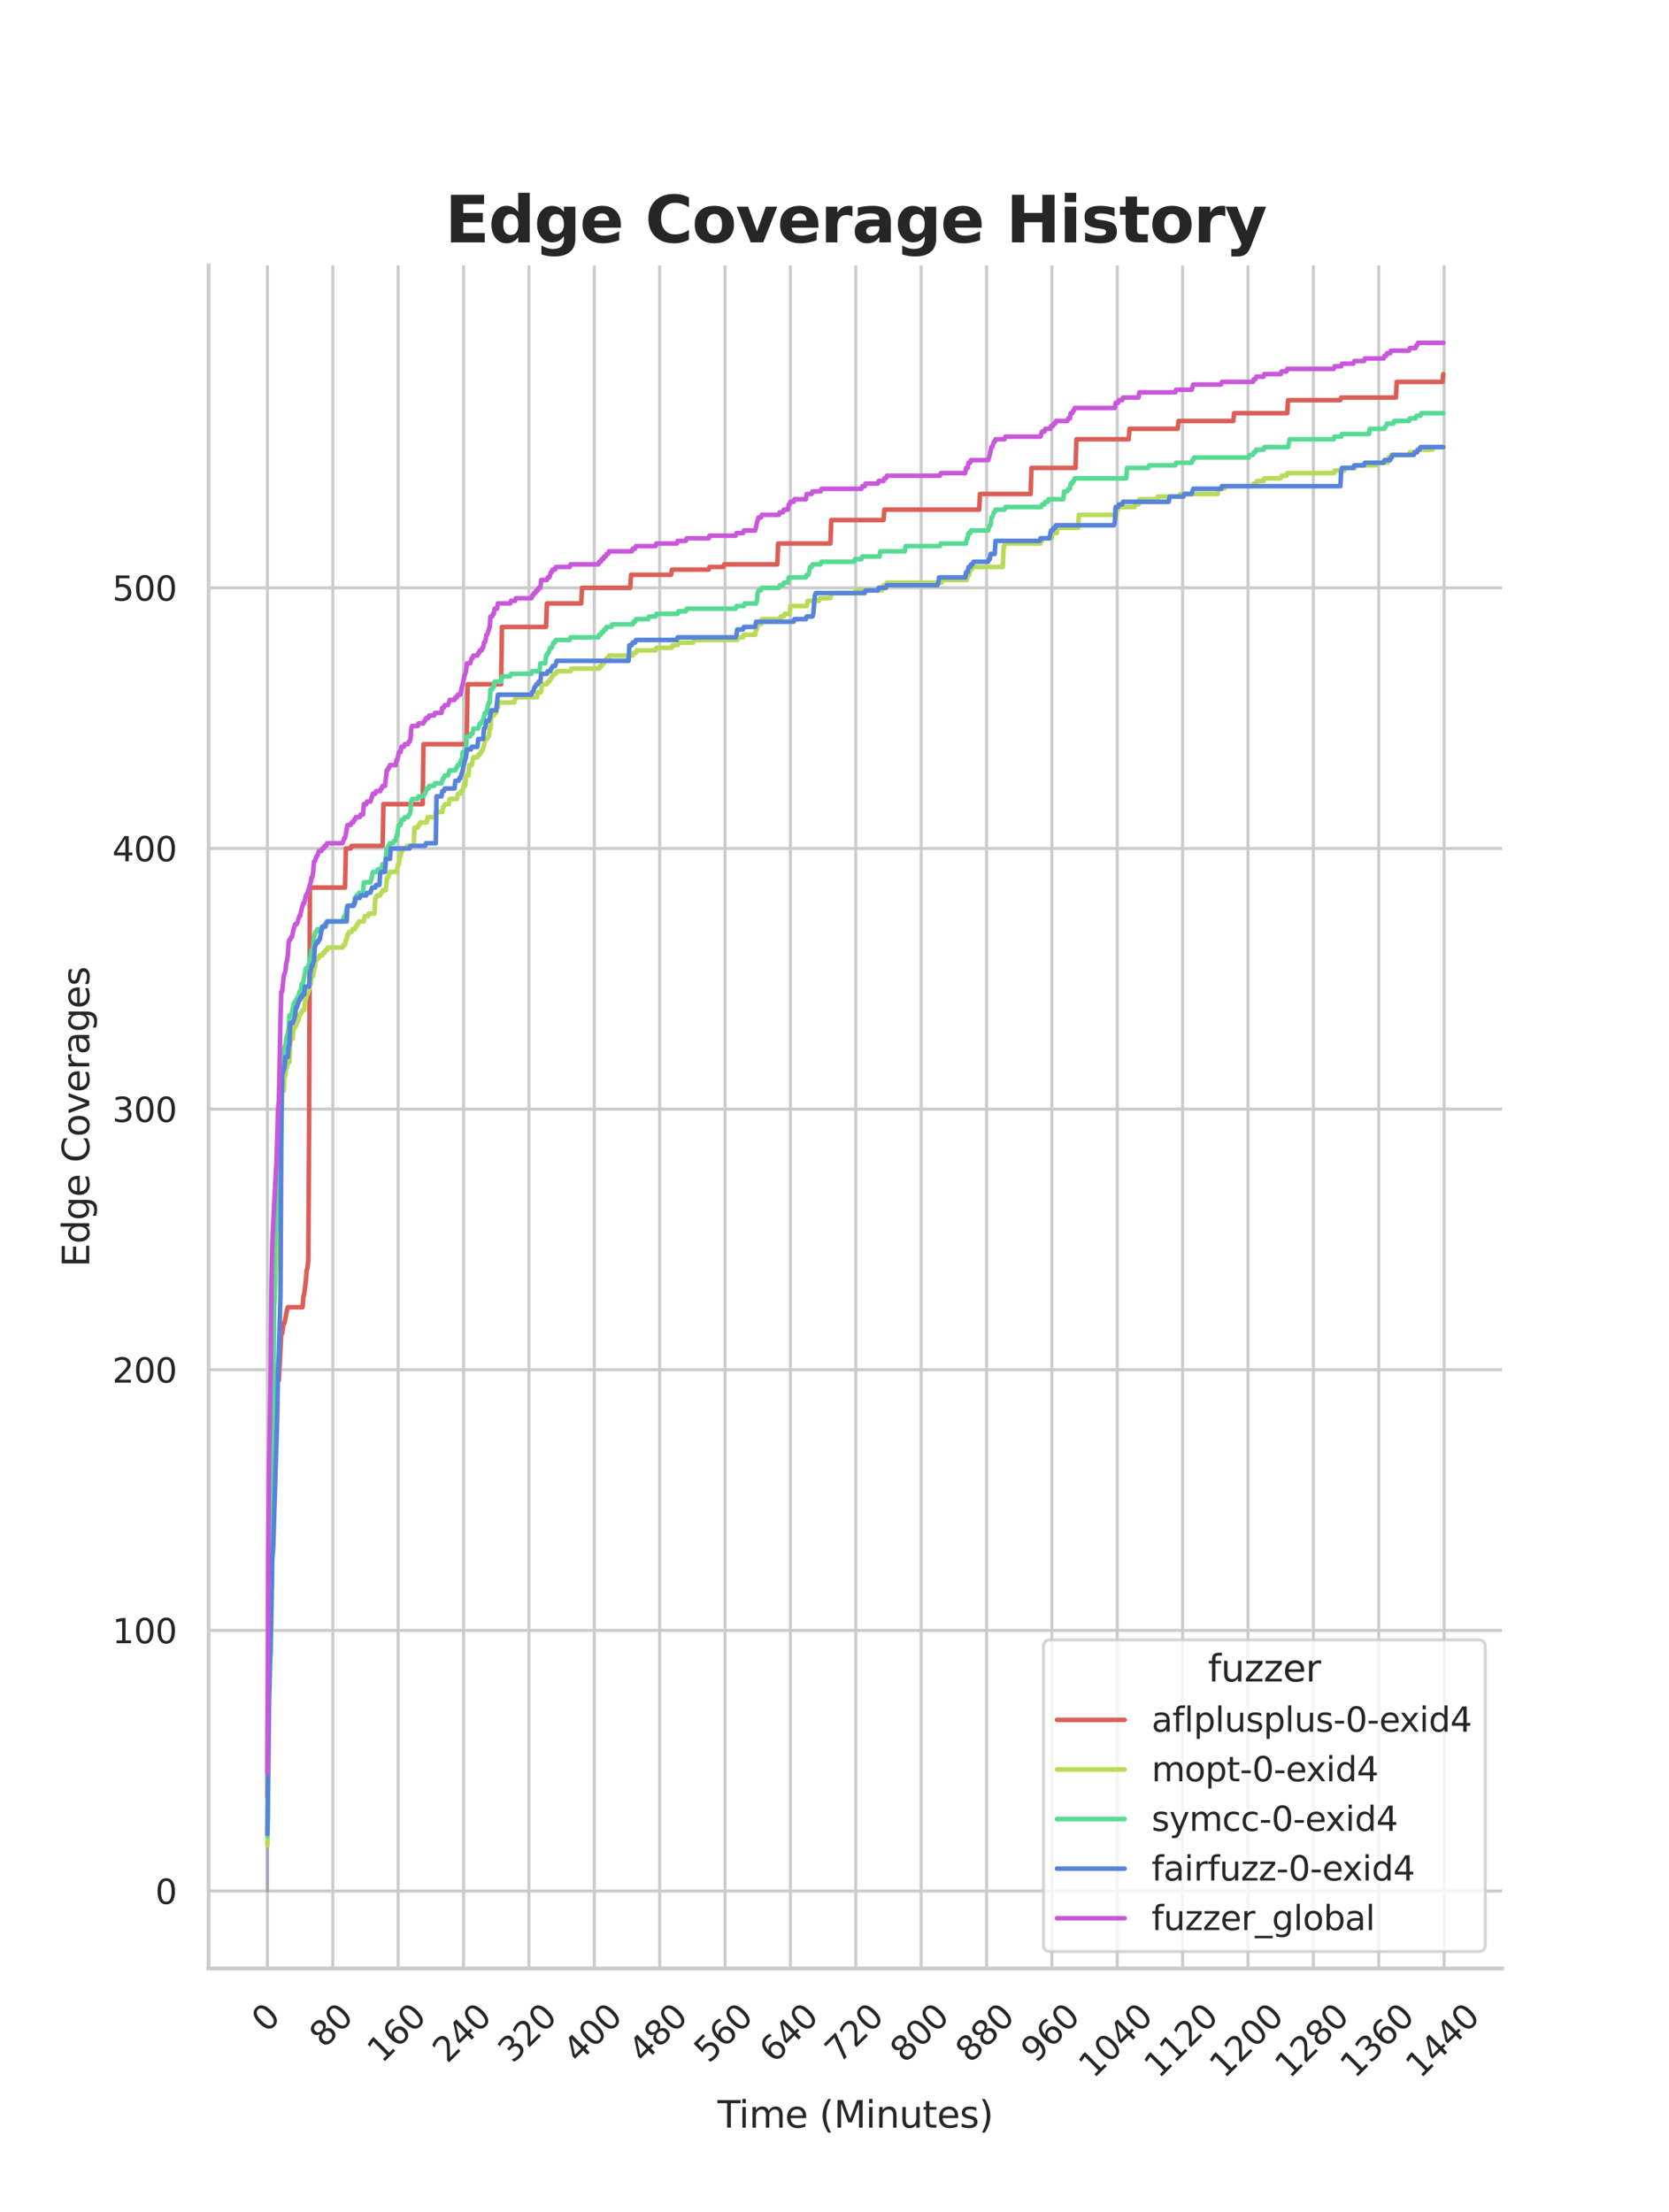 <?xml version="1.0" encoding="utf-8" standalone="no"?>
<!DOCTYPE svg PUBLIC "-//W3C//DTD SVG 1.1//EN"
  "http://www.w3.org/Graphics/SVG/1.1/DTD/svg11.dtd">
<svg xmlns:xlink="http://www.w3.org/1999/xlink" width="434.7pt" height="576pt" viewBox="0 0 434.7 576" xmlns="http://www.w3.org/2000/svg" version="1.1">
 <defs>
  <style type="text/css">*{stroke-linejoin: round; stroke-linecap: butt}</style>
 </defs>
 <g id="figure_1">
  <g id="patch_1">
   <path d="M 0 576 
L 434.7 576 
L 434.7 0 
L 0 0 
z
" style="fill: #ffffff"/>
  </g>
  <g id="axes_1">
   <g id="patch_2">
    <path d="M 54.337 512.64 
L 391.23 512.64 
L 391.23 69.12 
L 54.337 69.12 
z
" style="fill: #ffffff"/>
   </g>
   <g id="matplotlib.axis_1">
    <g id="xtick_1">
     <g id="line2d_1">
      <path d="M 69.651 512.64 
L 69.651 69.12 
" clip-path="url(#p163a9dc859)" style="fill: none; stroke: #cccccc; stroke-width: 0.8; stroke-linecap: round"/>
     </g>
     <g id="text_1">
      <!-- 0 -->
      <g style="fill: #262626" transform="translate(69.388 529.627)rotate(-45)scale(0.088 -0.088)">
       <defs>
        <path id="DejaVuSans-30" d="M 2034 4250 
Q 1547 4250 1301 3770 
Q 1056 3291 1056 2328 
Q 1056 1369 1301 889 
Q 1547 409 2034 409 
Q 2525 409 2770 889 
Q 3016 1369 3016 2328 
Q 3016 3291 2770 3770 
Q 2525 4250 2034 4250 
z
M 2034 4750 
Q 2819 4750 3233 4129 
Q 3647 3509 3647 2328 
Q 3647 1150 3233 529 
Q 2819 -91 2034 -91 
Q 1250 -91 836 529 
Q 422 1150 422 2328 
Q 422 3509 836 4129 
Q 1250 4750 2034 4750 
z
" transform="scale(0.016)"/>
       </defs>
       <use xlink:href="#DejaVuSans-30"/>
      </g>
     </g>
    </g>
    <g id="xtick_2">
     <g id="line2d_2">
      <path d="M 86.677 512.64 
L 86.677 69.12 
" clip-path="url(#p163a9dc859)" style="fill: none; stroke: #cccccc; stroke-width: 0.8; stroke-linecap: round"/>
     </g>
     <g id="text_2">
      <!-- 80 -->
      <g style="fill: #262626" transform="translate(84.435 533.586)rotate(-45)scale(0.088 -0.088)">
       <defs>
        <path id="DejaVuSans-38" d="M 2034 2216 
Q 1584 2216 1326 1975 
Q 1069 1734 1069 1313 
Q 1069 891 1326 650 
Q 1584 409 2034 409 
Q 2484 409 2743 651 
Q 3003 894 3003 1313 
Q 3003 1734 2745 1975 
Q 2488 2216 2034 2216 
z
M 1403 2484 
Q 997 2584 770 2862 
Q 544 3141 544 3541 
Q 544 4100 942 4425 
Q 1341 4750 2034 4750 
Q 2731 4750 3128 4425 
Q 3525 4100 3525 3541 
Q 3525 3141 3298 2862 
Q 3072 2584 2669 2484 
Q 3125 2378 3379 2068 
Q 3634 1759 3634 1313 
Q 3634 634 3220 271 
Q 2806 -91 2034 -91 
Q 1263 -91 848 271 
Q 434 634 434 1313 
Q 434 1759 690 2068 
Q 947 2378 1403 2484 
z
M 1172 3481 
Q 1172 3119 1398 2916 
Q 1625 2713 2034 2713 
Q 2441 2713 2670 2916 
Q 2900 3119 2900 3481 
Q 2900 3844 2670 4047 
Q 2441 4250 2034 4250 
Q 1625 4250 1398 4047 
Q 1172 3844 1172 3481 
z
" transform="scale(0.016)"/>
       </defs>
       <use xlink:href="#DejaVuSans-38"/>
       <use xlink:href="#DejaVuSans-30" x="63.623"/>
      </g>
     </g>
    </g>
    <g id="xtick_3">
     <g id="line2d_3">
      <path d="M 103.704 512.64 
L 103.704 69.12 
" clip-path="url(#p163a9dc859)" style="fill: none; stroke: #cccccc; stroke-width: 0.8; stroke-linecap: round"/>
     </g>
     <g id="text_3">
      <!-- 160 -->
      <g style="fill: #262626" transform="translate(99.482 537.545)rotate(-45)scale(0.088 -0.088)">
       <defs>
        <path id="DejaVuSans-31" d="M 794 531 
L 1825 531 
L 1825 4091 
L 703 3866 
L 703 4441 
L 1819 4666 
L 2450 4666 
L 2450 531 
L 3481 531 
L 3481 0 
L 794 0 
L 794 531 
z
" transform="scale(0.016)"/>
        <path id="DejaVuSans-36" d="M 2113 2584 
Q 1688 2584 1439 2293 
Q 1191 2003 1191 1497 
Q 1191 994 1439 701 
Q 1688 409 2113 409 
Q 2538 409 2786 701 
Q 3034 994 3034 1497 
Q 3034 2003 2786 2293 
Q 2538 2584 2113 2584 
z
M 3366 4563 
L 3366 3988 
Q 3128 4100 2886 4159 
Q 2644 4219 2406 4219 
Q 1781 4219 1451 3797 
Q 1122 3375 1075 2522 
Q 1259 2794 1537 2939 
Q 1816 3084 2150 3084 
Q 2853 3084 3261 2657 
Q 3669 2231 3669 1497 
Q 3669 778 3244 343 
Q 2819 -91 2113 -91 
Q 1303 -91 875 529 
Q 447 1150 447 2328 
Q 447 3434 972 4092 
Q 1497 4750 2381 4750 
Q 2619 4750 2861 4703 
Q 3103 4656 3366 4563 
z
" transform="scale(0.016)"/>
       </defs>
       <use xlink:href="#DejaVuSans-31"/>
       <use xlink:href="#DejaVuSans-36" x="63.623"/>
       <use xlink:href="#DejaVuSans-30" x="127.246"/>
      </g>
     </g>
    </g>
    <g id="xtick_4">
     <g id="line2d_4">
      <path d="M 120.731 512.64 
L 120.731 69.12 
" clip-path="url(#p163a9dc859)" style="fill: none; stroke: #cccccc; stroke-width: 0.8; stroke-linecap: round"/>
     </g>
     <g id="text_4">
      <!-- 240 -->
      <g style="fill: #262626" transform="translate(116.509 537.545)rotate(-45)scale(0.088 -0.088)">
       <defs>
        <path id="DejaVuSans-32" d="M 1228 531 
L 3431 531 
L 3431 0 
L 469 0 
L 469 531 
Q 828 903 1448 1529 
Q 2069 2156 2228 2338 
Q 2531 2678 2651 2914 
Q 2772 3150 2772 3378 
Q 2772 3750 2511 3984 
Q 2250 4219 1831 4219 
Q 1534 4219 1204 4116 
Q 875 4013 500 3803 
L 500 4441 
Q 881 4594 1212 4672 
Q 1544 4750 1819 4750 
Q 2544 4750 2975 4387 
Q 3406 4025 3406 3419 
Q 3406 3131 3298 2873 
Q 3191 2616 2906 2266 
Q 2828 2175 2409 1742 
Q 1991 1309 1228 531 
z
" transform="scale(0.016)"/>
        <path id="DejaVuSans-34" d="M 2419 4116 
L 825 1625 
L 2419 1625 
L 2419 4116 
z
M 2253 4666 
L 3047 4666 
L 3047 1625 
L 3713 1625 
L 3713 1100 
L 3047 1100 
L 3047 0 
L 2419 0 
L 2419 1100 
L 313 1100 
L 313 1709 
L 2253 4666 
z
" transform="scale(0.016)"/>
       </defs>
       <use xlink:href="#DejaVuSans-32"/>
       <use xlink:href="#DejaVuSans-34" x="63.623"/>
       <use xlink:href="#DejaVuSans-30" x="127.246"/>
      </g>
     </g>
    </g>
    <g id="xtick_5">
     <g id="line2d_5">
      <path d="M 137.757 512.64 
L 137.757 69.12 
" clip-path="url(#p163a9dc859)" style="fill: none; stroke: #cccccc; stroke-width: 0.8; stroke-linecap: round"/>
     </g>
     <g id="text_5">
      <!-- 320 -->
      <g style="fill: #262626" transform="translate(133.536 537.545)rotate(-45)scale(0.088 -0.088)">
       <defs>
        <path id="DejaVuSans-33" d="M 2597 2516 
Q 3050 2419 3304 2112 
Q 3559 1806 3559 1356 
Q 3559 666 3084 287 
Q 2609 -91 1734 -91 
Q 1441 -91 1130 -33 
Q 819 25 488 141 
L 488 750 
Q 750 597 1062 519 
Q 1375 441 1716 441 
Q 2309 441 2620 675 
Q 2931 909 2931 1356 
Q 2931 1769 2642 2001 
Q 2353 2234 1838 2234 
L 1294 2234 
L 1294 2753 
L 1863 2753 
Q 2328 2753 2575 2939 
Q 2822 3125 2822 3475 
Q 2822 3834 2567 4026 
Q 2313 4219 1838 4219 
Q 1578 4219 1281 4162 
Q 984 4106 628 3988 
L 628 4550 
Q 988 4650 1302 4700 
Q 1616 4750 1894 4750 
Q 2613 4750 3031 4423 
Q 3450 4097 3450 3541 
Q 3450 3153 3228 2886 
Q 3006 2619 2597 2516 
z
" transform="scale(0.016)"/>
       </defs>
       <use xlink:href="#DejaVuSans-33"/>
       <use xlink:href="#DejaVuSans-32" x="63.623"/>
       <use xlink:href="#DejaVuSans-30" x="127.246"/>
      </g>
     </g>
    </g>
    <g id="xtick_6">
     <g id="line2d_6">
      <path d="M 154.784 512.64 
L 154.784 69.12 
" clip-path="url(#p163a9dc859)" style="fill: none; stroke: #cccccc; stroke-width: 0.8; stroke-linecap: round"/>
     </g>
     <g id="text_6">
      <!-- 400 -->
      <g style="fill: #262626" transform="translate(150.562 537.545)rotate(-45)scale(0.088 -0.088)">
       <use xlink:href="#DejaVuSans-34"/>
       <use xlink:href="#DejaVuSans-30" x="63.623"/>
       <use xlink:href="#DejaVuSans-30" x="127.246"/>
      </g>
     </g>
    </g>
    <g id="xtick_7">
     <g id="line2d_7">
      <path d="M 171.81 512.64 
L 171.81 69.12 
" clip-path="url(#p163a9dc859)" style="fill: none; stroke: #cccccc; stroke-width: 0.8; stroke-linecap: round"/>
     </g>
     <g id="text_7">
      <!-- 480 -->
      <g style="fill: #262626" transform="translate(167.589 537.545)rotate(-45)scale(0.088 -0.088)">
       <use xlink:href="#DejaVuSans-34"/>
       <use xlink:href="#DejaVuSans-38" x="63.623"/>
       <use xlink:href="#DejaVuSans-30" x="127.246"/>
      </g>
     </g>
    </g>
    <g id="xtick_8">
     <g id="line2d_8">
      <path d="M 188.837 512.64 
L 188.837 69.12 
" clip-path="url(#p163a9dc859)" style="fill: none; stroke: #cccccc; stroke-width: 0.8; stroke-linecap: round"/>
     </g>
     <g id="text_8">
      <!-- 560 -->
      <g style="fill: #262626" transform="translate(184.615 537.545)rotate(-45)scale(0.088 -0.088)">
       <defs>
        <path id="DejaVuSans-35" d="M 691 4666 
L 3169 4666 
L 3169 4134 
L 1269 4134 
L 1269 2991 
Q 1406 3038 1543 3061 
Q 1681 3084 1819 3084 
Q 2600 3084 3056 2656 
Q 3513 2228 3513 1497 
Q 3513 744 3044 326 
Q 2575 -91 1722 -91 
Q 1428 -91 1123 -41 
Q 819 9 494 109 
L 494 744 
Q 775 591 1075 516 
Q 1375 441 1709 441 
Q 2250 441 2565 725 
Q 2881 1009 2881 1497 
Q 2881 1984 2565 2268 
Q 2250 2553 1709 2553 
Q 1456 2553 1204 2497 
Q 953 2441 691 2322 
L 691 4666 
z
" transform="scale(0.016)"/>
       </defs>
       <use xlink:href="#DejaVuSans-35"/>
       <use xlink:href="#DejaVuSans-36" x="63.623"/>
       <use xlink:href="#DejaVuSans-30" x="127.246"/>
      </g>
     </g>
    </g>
    <g id="xtick_9">
     <g id="line2d_9">
      <path d="M 205.864 512.64 
L 205.864 69.12 
" clip-path="url(#p163a9dc859)" style="fill: none; stroke: #cccccc; stroke-width: 0.8; stroke-linecap: round"/>
     </g>
     <g id="text_9">
      <!-- 640 -->
      <g style="fill: #262626" transform="translate(201.642 537.545)rotate(-45)scale(0.088 -0.088)">
       <use xlink:href="#DejaVuSans-36"/>
       <use xlink:href="#DejaVuSans-34" x="63.623"/>
       <use xlink:href="#DejaVuSans-30" x="127.246"/>
      </g>
     </g>
    </g>
    <g id="xtick_10">
     <g id="line2d_10">
      <path d="M 222.89 512.64 
L 222.89 69.12 
" clip-path="url(#p163a9dc859)" style="fill: none; stroke: #cccccc; stroke-width: 0.8; stroke-linecap: round"/>
     </g>
     <g id="text_10">
      <!-- 720 -->
      <g style="fill: #262626" transform="translate(218.669 537.545)rotate(-45)scale(0.088 -0.088)">
       <defs>
        <path id="DejaVuSans-37" d="M 525 4666 
L 3525 4666 
L 3525 4397 
L 1831 0 
L 1172 0 
L 2766 4134 
L 525 4134 
L 525 4666 
z
" transform="scale(0.016)"/>
       </defs>
       <use xlink:href="#DejaVuSans-37"/>
       <use xlink:href="#DejaVuSans-32" x="63.623"/>
       <use xlink:href="#DejaVuSans-30" x="127.246"/>
      </g>
     </g>
    </g>
    <g id="xtick_11">
     <g id="line2d_11">
      <path d="M 239.917 512.64 
L 239.917 69.12 
" clip-path="url(#p163a9dc859)" style="fill: none; stroke: #cccccc; stroke-width: 0.8; stroke-linecap: round"/>
     </g>
     <g id="text_11">
      <!-- 800 -->
      <g style="fill: #262626" transform="translate(235.695 537.545)rotate(-45)scale(0.088 -0.088)">
       <use xlink:href="#DejaVuSans-38"/>
       <use xlink:href="#DejaVuSans-30" x="63.623"/>
       <use xlink:href="#DejaVuSans-30" x="127.246"/>
      </g>
     </g>
    </g>
    <g id="xtick_12">
     <g id="line2d_12">
      <path d="M 256.943 512.64 
L 256.943 69.12 
" clip-path="url(#p163a9dc859)" style="fill: none; stroke: #cccccc; stroke-width: 0.8; stroke-linecap: round"/>
     </g>
     <g id="text_12">
      <!-- 880 -->
      <g style="fill: #262626" transform="translate(252.722 537.545)rotate(-45)scale(0.088 -0.088)">
       <use xlink:href="#DejaVuSans-38"/>
       <use xlink:href="#DejaVuSans-38" x="63.623"/>
       <use xlink:href="#DejaVuSans-30" x="127.246"/>
      </g>
     </g>
    </g>
    <g id="xtick_13">
     <g id="line2d_13">
      <path d="M 273.97 512.64 
L 273.97 69.12 
" clip-path="url(#p163a9dc859)" style="fill: none; stroke: #cccccc; stroke-width: 0.8; stroke-linecap: round"/>
     </g>
     <g id="text_13">
      <!-- 960 -->
      <g style="fill: #262626" transform="translate(269.748 537.545)rotate(-45)scale(0.088 -0.088)">
       <defs>
        <path id="DejaVuSans-39" d="M 703 97 
L 703 672 
Q 941 559 1184 500 
Q 1428 441 1663 441 
Q 2288 441 2617 861 
Q 2947 1281 2994 2138 
Q 2813 1869 2534 1725 
Q 2256 1581 1919 1581 
Q 1219 1581 811 2004 
Q 403 2428 403 3163 
Q 403 3881 828 4315 
Q 1253 4750 1959 4750 
Q 2769 4750 3195 4129 
Q 3622 3509 3622 2328 
Q 3622 1225 3098 567 
Q 2575 -91 1691 -91 
Q 1453 -91 1209 -44 
Q 966 3 703 97 
z
M 1959 2075 
Q 2384 2075 2632 2365 
Q 2881 2656 2881 3163 
Q 2881 3666 2632 3958 
Q 2384 4250 1959 4250 
Q 1534 4250 1286 3958 
Q 1038 3666 1038 3163 
Q 1038 2656 1286 2365 
Q 1534 2075 1959 2075 
z
" transform="scale(0.016)"/>
       </defs>
       <use xlink:href="#DejaVuSans-39"/>
       <use xlink:href="#DejaVuSans-36" x="63.623"/>
       <use xlink:href="#DejaVuSans-30" x="127.246"/>
      </g>
     </g>
    </g>
    <g id="xtick_14">
     <g id="line2d_14">
      <path d="M 290.997 512.64 
L 290.997 69.12 
" clip-path="url(#p163a9dc859)" style="fill: none; stroke: #cccccc; stroke-width: 0.8; stroke-linecap: round"/>
     </g>
     <g id="text_14">
      <!-- 1040 -->
      <g style="fill: #262626" transform="translate(284.795 541.505)rotate(-45)scale(0.088 -0.088)">
       <use xlink:href="#DejaVuSans-31"/>
       <use xlink:href="#DejaVuSans-30" x="63.623"/>
       <use xlink:href="#DejaVuSans-34" x="127.246"/>
       <use xlink:href="#DejaVuSans-30" x="190.869"/>
      </g>
     </g>
    </g>
    <g id="xtick_15">
     <g id="line2d_15">
      <path d="M 308.023 512.64 
L 308.023 69.12 
" clip-path="url(#p163a9dc859)" style="fill: none; stroke: #cccccc; stroke-width: 0.8; stroke-linecap: round"/>
     </g>
     <g id="text_15">
      <!-- 1120 -->
      <g style="fill: #262626" transform="translate(301.822 541.505)rotate(-45)scale(0.088 -0.088)">
       <use xlink:href="#DejaVuSans-31"/>
       <use xlink:href="#DejaVuSans-31" x="63.623"/>
       <use xlink:href="#DejaVuSans-32" x="127.246"/>
       <use xlink:href="#DejaVuSans-30" x="190.869"/>
      </g>
     </g>
    </g>
    <g id="xtick_16">
     <g id="line2d_16">
      <path d="M 325.05 512.64 
L 325.05 69.12 
" clip-path="url(#p163a9dc859)" style="fill: none; stroke: #cccccc; stroke-width: 0.8; stroke-linecap: round"/>
     </g>
     <g id="text_16">
      <!-- 1200 -->
      <g style="fill: #262626" transform="translate(318.849 541.505)rotate(-45)scale(0.088 -0.088)">
       <use xlink:href="#DejaVuSans-31"/>
       <use xlink:href="#DejaVuSans-32" x="63.623"/>
       <use xlink:href="#DejaVuSans-30" x="127.246"/>
       <use xlink:href="#DejaVuSans-30" x="190.869"/>
      </g>
     </g>
    </g>
    <g id="xtick_17">
     <g id="line2d_17">
      <path d="M 342.076 512.64 
L 342.076 69.12 
" clip-path="url(#p163a9dc859)" style="fill: none; stroke: #cccccc; stroke-width: 0.8; stroke-linecap: round"/>
     </g>
     <g id="text_17">
      <!-- 1280 -->
      <g style="fill: #262626" transform="translate(335.875 541.505)rotate(-45)scale(0.088 -0.088)">
       <use xlink:href="#DejaVuSans-31"/>
       <use xlink:href="#DejaVuSans-32" x="63.623"/>
       <use xlink:href="#DejaVuSans-38" x="127.246"/>
       <use xlink:href="#DejaVuSans-30" x="190.869"/>
      </g>
     </g>
    </g>
    <g id="xtick_18">
     <g id="line2d_18">
      <path d="M 359.103 512.64 
L 359.103 69.12 
" clip-path="url(#p163a9dc859)" style="fill: none; stroke: #cccccc; stroke-width: 0.8; stroke-linecap: round"/>
     </g>
     <g id="text_18">
      <!-- 1360 -->
      <g style="fill: #262626" transform="translate(352.902 541.505)rotate(-45)scale(0.088 -0.088)">
       <use xlink:href="#DejaVuSans-31"/>
       <use xlink:href="#DejaVuSans-33" x="63.623"/>
       <use xlink:href="#DejaVuSans-36" x="127.246"/>
       <use xlink:href="#DejaVuSans-30" x="190.869"/>
      </g>
     </g>
    </g>
    <g id="xtick_19">
     <g id="line2d_19">
      <path d="M 376.13 512.64 
L 376.13 69.12 
" clip-path="url(#p163a9dc859)" style="fill: none; stroke: #cccccc; stroke-width: 0.8; stroke-linecap: round"/>
     </g>
     <g id="text_19">
      <!-- 1440 -->
      <g style="fill: #262626" transform="translate(369.928 541.505)rotate(-45)scale(0.088 -0.088)">
       <use xlink:href="#DejaVuSans-31"/>
       <use xlink:href="#DejaVuSans-34" x="63.623"/>
       <use xlink:href="#DejaVuSans-34" x="127.246"/>
       <use xlink:href="#DejaVuSans-30" x="190.869"/>
      </g>
     </g>
    </g>
    <g id="text_20">
     <!-- Time (Minutes) -->
     <g style="fill: #262626" transform="translate(186.874 554.093)scale(0.096 -0.096)">
      <defs>
       <path id="DejaVuSans-54" d="M -19 4666 
L 3928 4666 
L 3928 4134 
L 2272 4134 
L 2272 0 
L 1638 0 
L 1638 4134 
L -19 4134 
L -19 4666 
z
" transform="scale(0.016)"/>
       <path id="DejaVuSans-69" d="M 603 3500 
L 1178 3500 
L 1178 0 
L 603 0 
L 603 3500 
z
M 603 4863 
L 1178 4863 
L 1178 4134 
L 603 4134 
L 603 4863 
z
" transform="scale(0.016)"/>
       <path id="DejaVuSans-6d" d="M 3328 2828 
Q 3544 3216 3844 3400 
Q 4144 3584 4550 3584 
Q 5097 3584 5394 3201 
Q 5691 2819 5691 2113 
L 5691 0 
L 5113 0 
L 5113 2094 
Q 5113 2597 4934 2840 
Q 4756 3084 4391 3084 
Q 3944 3084 3684 2787 
Q 3425 2491 3425 1978 
L 3425 0 
L 2847 0 
L 2847 2094 
Q 2847 2600 2669 2842 
Q 2491 3084 2119 3084 
Q 1678 3084 1418 2786 
Q 1159 2488 1159 1978 
L 1159 0 
L 581 0 
L 581 3500 
L 1159 3500 
L 1159 2956 
Q 1356 3278 1631 3431 
Q 1906 3584 2284 3584 
Q 2666 3584 2933 3390 
Q 3200 3197 3328 2828 
z
" transform="scale(0.016)"/>
       <path id="DejaVuSans-65" d="M 3597 1894 
L 3597 1613 
L 953 1613 
Q 991 1019 1311 708 
Q 1631 397 2203 397 
Q 2534 397 2845 478 
Q 3156 559 3463 722 
L 3463 178 
Q 3153 47 2828 -22 
Q 2503 -91 2169 -91 
Q 1331 -91 842 396 
Q 353 884 353 1716 
Q 353 2575 817 3079 
Q 1281 3584 2069 3584 
Q 2775 3584 3186 3129 
Q 3597 2675 3597 1894 
z
M 3022 2063 
Q 3016 2534 2758 2815 
Q 2500 3097 2075 3097 
Q 1594 3097 1305 2825 
Q 1016 2553 972 2059 
L 3022 2063 
z
" transform="scale(0.016)"/>
       <path id="DejaVuSans-20" transform="scale(0.016)"/>
       <path id="DejaVuSans-28" d="M 1984 4856 
Q 1566 4138 1362 3434 
Q 1159 2731 1159 2009 
Q 1159 1288 1364 580 
Q 1569 -128 1984 -844 
L 1484 -844 
Q 1016 -109 783 600 
Q 550 1309 550 2009 
Q 550 2706 781 3412 
Q 1013 4119 1484 4856 
L 1984 4856 
z
" transform="scale(0.016)"/>
       <path id="DejaVuSans-4d" d="M 628 4666 
L 1569 4666 
L 2759 1491 
L 3956 4666 
L 4897 4666 
L 4897 0 
L 4281 0 
L 4281 4097 
L 3078 897 
L 2444 897 
L 1241 4097 
L 1241 0 
L 628 0 
L 628 4666 
z
" transform="scale(0.016)"/>
       <path id="DejaVuSans-6e" d="M 3513 2113 
L 3513 0 
L 2938 0 
L 2938 2094 
Q 2938 2591 2744 2837 
Q 2550 3084 2163 3084 
Q 1697 3084 1428 2787 
Q 1159 2491 1159 1978 
L 1159 0 
L 581 0 
L 581 3500 
L 1159 3500 
L 1159 2956 
Q 1366 3272 1645 3428 
Q 1925 3584 2291 3584 
Q 2894 3584 3203 3211 
Q 3513 2838 3513 2113 
z
" transform="scale(0.016)"/>
       <path id="DejaVuSans-75" d="M 544 1381 
L 544 3500 
L 1119 3500 
L 1119 1403 
Q 1119 906 1312 657 
Q 1506 409 1894 409 
Q 2359 409 2629 706 
Q 2900 1003 2900 1516 
L 2900 3500 
L 3475 3500 
L 3475 0 
L 2900 0 
L 2900 538 
Q 2691 219 2414 64 
Q 2138 -91 1772 -91 
Q 1169 -91 856 284 
Q 544 659 544 1381 
z
M 1991 3584 
L 1991 3584 
z
" transform="scale(0.016)"/>
       <path id="DejaVuSans-74" d="M 1172 4494 
L 1172 3500 
L 2356 3500 
L 2356 3053 
L 1172 3053 
L 1172 1153 
Q 1172 725 1289 603 
Q 1406 481 1766 481 
L 2356 481 
L 2356 0 
L 1766 0 
Q 1100 0 847 248 
Q 594 497 594 1153 
L 594 3053 
L 172 3053 
L 172 3500 
L 594 3500 
L 594 4494 
L 1172 4494 
z
" transform="scale(0.016)"/>
       <path id="DejaVuSans-73" d="M 2834 3397 
L 2834 2853 
Q 2591 2978 2328 3040 
Q 2066 3103 1784 3103 
Q 1356 3103 1142 2972 
Q 928 2841 928 2578 
Q 928 2378 1081 2264 
Q 1234 2150 1697 2047 
L 1894 2003 
Q 2506 1872 2764 1633 
Q 3022 1394 3022 966 
Q 3022 478 2636 193 
Q 2250 -91 1575 -91 
Q 1294 -91 989 -36 
Q 684 19 347 128 
L 347 722 
Q 666 556 975 473 
Q 1284 391 1588 391 
Q 1994 391 2212 530 
Q 2431 669 2431 922 
Q 2431 1156 2273 1281 
Q 2116 1406 1581 1522 
L 1381 1569 
Q 847 1681 609 1914 
Q 372 2147 372 2553 
Q 372 3047 722 3315 
Q 1072 3584 1716 3584 
Q 2034 3584 2315 3537 
Q 2597 3491 2834 3397 
z
" transform="scale(0.016)"/>
       <path id="DejaVuSans-29" d="M 513 4856 
L 1013 4856 
Q 1481 4119 1714 3412 
Q 1947 2706 1947 2009 
Q 1947 1309 1714 600 
Q 1481 -109 1013 -844 
L 513 -844 
Q 928 -128 1133 580 
Q 1338 1288 1338 2009 
Q 1338 2731 1133 3434 
Q 928 4138 513 4856 
z
" transform="scale(0.016)"/>
      </defs>
      <use xlink:href="#DejaVuSans-54"/>
      <use xlink:href="#DejaVuSans-69" x="57.959"/>
      <use xlink:href="#DejaVuSans-6d" x="85.742"/>
      <use xlink:href="#DejaVuSans-65" x="183.154"/>
      <use xlink:href="#DejaVuSans-20" x="244.678"/>
      <use xlink:href="#DejaVuSans-28" x="276.465"/>
      <use xlink:href="#DejaVuSans-4d" x="315.479"/>
      <use xlink:href="#DejaVuSans-69" x="401.758"/>
      <use xlink:href="#DejaVuSans-6e" x="429.541"/>
      <use xlink:href="#DejaVuSans-75" x="492.92"/>
      <use xlink:href="#DejaVuSans-74" x="556.299"/>
      <use xlink:href="#DejaVuSans-65" x="595.508"/>
      <use xlink:href="#DejaVuSans-73" x="657.031"/>
      <use xlink:href="#DejaVuSans-29" x="709.131"/>
     </g>
    </g>
   </g>
   <g id="matplotlib.axis_2">
    <g id="ytick_1">
     <g id="line2d_20">
      <path d="M 54.337 492.48 
L 391.23 492.48 
" clip-path="url(#p163a9dc859)" style="fill: none; stroke: #cccccc; stroke-width: 0.8; stroke-linecap: round"/>
     </g>
     <g id="text_21">
      <!-- 0 -->
      <g style="fill: #262626" transform="translate(40.438 495.823)scale(0.088 -0.088)">
       <use xlink:href="#DejaVuSans-30"/>
      </g>
     </g>
    </g>
    <g id="ytick_2">
     <g id="line2d_21">
      <path d="M 54.337 424.601 
L 391.23 424.601 
" clip-path="url(#p163a9dc859)" style="fill: none; stroke: #cccccc; stroke-width: 0.8; stroke-linecap: round"/>
     </g>
     <g id="text_22">
      <!-- 100 -->
      <g style="fill: #262626" transform="translate(29.241 427.945)scale(0.088 -0.088)">
       <use xlink:href="#DejaVuSans-31"/>
       <use xlink:href="#DejaVuSans-30" x="63.623"/>
       <use xlink:href="#DejaVuSans-30" x="127.246"/>
      </g>
     </g>
    </g>
    <g id="ytick_3">
     <g id="line2d_22">
      <path d="M 54.337 356.722 
L 391.23 356.722 
" clip-path="url(#p163a9dc859)" style="fill: none; stroke: #cccccc; stroke-width: 0.8; stroke-linecap: round"/>
     </g>
     <g id="text_23">
      <!-- 200 -->
      <g style="fill: #262626" transform="translate(29.241 360.066)scale(0.088 -0.088)">
       <use xlink:href="#DejaVuSans-32"/>
       <use xlink:href="#DejaVuSans-30" x="63.623"/>
       <use xlink:href="#DejaVuSans-30" x="127.246"/>
      </g>
     </g>
    </g>
    <g id="ytick_4">
     <g id="line2d_23">
      <path d="M 54.337 288.844 
L 391.23 288.844 
" clip-path="url(#p163a9dc859)" style="fill: none; stroke: #cccccc; stroke-width: 0.8; stroke-linecap: round"/>
     </g>
     <g id="text_24">
      <!-- 300 -->
      <g style="fill: #262626" transform="translate(29.241 292.187)scale(0.088 -0.088)">
       <use xlink:href="#DejaVuSans-33"/>
       <use xlink:href="#DejaVuSans-30" x="63.623"/>
       <use xlink:href="#DejaVuSans-30" x="127.246"/>
      </g>
     </g>
    </g>
    <g id="ytick_5">
     <g id="line2d_24">
      <path d="M 54.337 220.965 
L 391.23 220.965 
" clip-path="url(#p163a9dc859)" style="fill: none; stroke: #cccccc; stroke-width: 0.8; stroke-linecap: round"/>
     </g>
     <g id="text_25">
      <!-- 400 -->
      <g style="fill: #262626" transform="translate(29.241 224.308)scale(0.088 -0.088)">
       <use xlink:href="#DejaVuSans-34"/>
       <use xlink:href="#DejaVuSans-30" x="63.623"/>
       <use xlink:href="#DejaVuSans-30" x="127.246"/>
      </g>
     </g>
    </g>
    <g id="ytick_6">
     <g id="line2d_25">
      <path d="M 54.337 153.086 
L 391.23 153.086 
" clip-path="url(#p163a9dc859)" style="fill: none; stroke: #cccccc; stroke-width: 0.8; stroke-linecap: round"/>
     </g>
     <g id="text_26">
      <!-- 500 -->
      <g style="fill: #262626" transform="translate(29.241 156.429)scale(0.088 -0.088)">
       <use xlink:href="#DejaVuSans-35"/>
       <use xlink:href="#DejaVuSans-30" x="63.623"/>
       <use xlink:href="#DejaVuSans-30" x="127.246"/>
      </g>
     </g>
    </g>
    <g id="text_27">
     <!-- Edge Coverages -->
     <g style="fill: #262626" transform="translate(23.244 329.986)rotate(-90)scale(0.096 -0.096)">
      <defs>
       <path id="DejaVuSans-45" d="M 628 4666 
L 3578 4666 
L 3578 4134 
L 1259 4134 
L 1259 2753 
L 3481 2753 
L 3481 2222 
L 1259 2222 
L 1259 531 
L 3634 531 
L 3634 0 
L 628 0 
L 628 4666 
z
" transform="scale(0.016)"/>
       <path id="DejaVuSans-64" d="M 2906 2969 
L 2906 4863 
L 3481 4863 
L 3481 0 
L 2906 0 
L 2906 525 
Q 2725 213 2448 61 
Q 2172 -91 1784 -91 
Q 1150 -91 751 415 
Q 353 922 353 1747 
Q 353 2572 751 3078 
Q 1150 3584 1784 3584 
Q 2172 3584 2448 3432 
Q 2725 3281 2906 2969 
z
M 947 1747 
Q 947 1113 1208 752 
Q 1469 391 1925 391 
Q 2381 391 2643 752 
Q 2906 1113 2906 1747 
Q 2906 2381 2643 2742 
Q 2381 3103 1925 3103 
Q 1469 3103 1208 2742 
Q 947 2381 947 1747 
z
" transform="scale(0.016)"/>
       <path id="DejaVuSans-67" d="M 2906 1791 
Q 2906 2416 2648 2759 
Q 2391 3103 1925 3103 
Q 1463 3103 1205 2759 
Q 947 2416 947 1791 
Q 947 1169 1205 825 
Q 1463 481 1925 481 
Q 2391 481 2648 825 
Q 2906 1169 2906 1791 
z
M 3481 434 
Q 3481 -459 3084 -895 
Q 2688 -1331 1869 -1331 
Q 1566 -1331 1297 -1286 
Q 1028 -1241 775 -1147 
L 775 -588 
Q 1028 -725 1275 -790 
Q 1522 -856 1778 -856 
Q 2344 -856 2625 -561 
Q 2906 -266 2906 331 
L 2906 616 
Q 2728 306 2450 153 
Q 2172 0 1784 0 
Q 1141 0 747 490 
Q 353 981 353 1791 
Q 353 2603 747 3093 
Q 1141 3584 1784 3584 
Q 2172 3584 2450 3431 
Q 2728 3278 2906 2969 
L 2906 3500 
L 3481 3500 
L 3481 434 
z
" transform="scale(0.016)"/>
       <path id="DejaVuSans-43" d="M 4122 4306 
L 4122 3641 
Q 3803 3938 3442 4084 
Q 3081 4231 2675 4231 
Q 1875 4231 1450 3742 
Q 1025 3253 1025 2328 
Q 1025 1406 1450 917 
Q 1875 428 2675 428 
Q 3081 428 3442 575 
Q 3803 722 4122 1019 
L 4122 359 
Q 3791 134 3420 21 
Q 3050 -91 2638 -91 
Q 1578 -91 968 557 
Q 359 1206 359 2328 
Q 359 3453 968 4101 
Q 1578 4750 2638 4750 
Q 3056 4750 3426 4639 
Q 3797 4528 4122 4306 
z
" transform="scale(0.016)"/>
       <path id="DejaVuSans-6f" d="M 1959 3097 
Q 1497 3097 1228 2736 
Q 959 2375 959 1747 
Q 959 1119 1226 758 
Q 1494 397 1959 397 
Q 2419 397 2687 759 
Q 2956 1122 2956 1747 
Q 2956 2369 2687 2733 
Q 2419 3097 1959 3097 
z
M 1959 3584 
Q 2709 3584 3137 3096 
Q 3566 2609 3566 1747 
Q 3566 888 3137 398 
Q 2709 -91 1959 -91 
Q 1206 -91 779 398 
Q 353 888 353 1747 
Q 353 2609 779 3096 
Q 1206 3584 1959 3584 
z
" transform="scale(0.016)"/>
       <path id="DejaVuSans-76" d="M 191 3500 
L 800 3500 
L 1894 563 
L 2988 3500 
L 3597 3500 
L 2284 0 
L 1503 0 
L 191 3500 
z
" transform="scale(0.016)"/>
       <path id="DejaVuSans-72" d="M 2631 2963 
Q 2534 3019 2420 3045 
Q 2306 3072 2169 3072 
Q 1681 3072 1420 2755 
Q 1159 2438 1159 1844 
L 1159 0 
L 581 0 
L 581 3500 
L 1159 3500 
L 1159 2956 
Q 1341 3275 1631 3429 
Q 1922 3584 2338 3584 
Q 2397 3584 2469 3576 
Q 2541 3569 2628 3553 
L 2631 2963 
z
" transform="scale(0.016)"/>
       <path id="DejaVuSans-61" d="M 2194 1759 
Q 1497 1759 1228 1600 
Q 959 1441 959 1056 
Q 959 750 1161 570 
Q 1363 391 1709 391 
Q 2188 391 2477 730 
Q 2766 1069 2766 1631 
L 2766 1759 
L 2194 1759 
z
M 3341 1997 
L 3341 0 
L 2766 0 
L 2766 531 
Q 2569 213 2275 61 
Q 1981 -91 1556 -91 
Q 1019 -91 701 211 
Q 384 513 384 1019 
Q 384 1609 779 1909 
Q 1175 2209 1959 2209 
L 2766 2209 
L 2766 2266 
Q 2766 2663 2505 2880 
Q 2244 3097 1772 3097 
Q 1472 3097 1187 3025 
Q 903 2953 641 2809 
L 641 3341 
Q 956 3463 1253 3523 
Q 1550 3584 1831 3584 
Q 2591 3584 2966 3190 
Q 3341 2797 3341 1997 
z
" transform="scale(0.016)"/>
      </defs>
      <use xlink:href="#DejaVuSans-45"/>
      <use xlink:href="#DejaVuSans-64" x="63.184"/>
      <use xlink:href="#DejaVuSans-67" x="126.66"/>
      <use xlink:href="#DejaVuSans-65" x="190.137"/>
      <use xlink:href="#DejaVuSans-20" x="251.66"/>
      <use xlink:href="#DejaVuSans-43" x="283.447"/>
      <use xlink:href="#DejaVuSans-6f" x="353.271"/>
      <use xlink:href="#DejaVuSans-76" x="414.453"/>
      <use xlink:href="#DejaVuSans-65" x="473.633"/>
      <use xlink:href="#DejaVuSans-72" x="535.156"/>
      <use xlink:href="#DejaVuSans-61" x="576.27"/>
      <use xlink:href="#DejaVuSans-67" x="637.549"/>
      <use xlink:href="#DejaVuSans-65" x="701.025"/>
      <use xlink:href="#DejaVuSans-73" x="762.549"/>
     </g>
    </g>
   </g>
   <g id="PolyCollection_1">
    <defs>
     <path id="m9b42bab87c" d="M 69.651 -132.393 
L 69.651 -83.52 
L 69.651 -132.393 
L 69.651 -132.393 
z
" style="stroke: #db5f57; stroke-opacity: 0.2; stroke-width: 0.8"/>
    </defs>
    <g clip-path="url(#p163a9dc859)">
     <use xlink:href="#m9b42bab87c" x="0" y="576" style="fill: #db5f57; fill-opacity: 0.2; stroke: #db5f57; stroke-opacity: 0.2; stroke-width: 0.8"/>
    </g>
   </g>
   <g id="PolyCollection_2">
    <defs>
     <path id="m075ba3ccba" d="M 69.651 -107.278 
L 69.651 -83.52 
L 69.651 -107.278 
L 69.651 -107.278 
z
" style="stroke: #b9db57; stroke-opacity: 0.2; stroke-width: 0.8"/>
    </defs>
    <g clip-path="url(#p163a9dc859)">
     <use xlink:href="#m075ba3ccba" x="0" y="576" style="fill: #b9db57; fill-opacity: 0.2; stroke: #b9db57; stroke-opacity: 0.2; stroke-width: 0.8"/>
    </g>
   </g>
   <g id="PolyCollection_3">
    <defs>
     <path id="me080a7cad3" d="M 69.651 -112.029 
L 69.651 -83.52 
L 69.651 -112.029 
L 69.651 -112.029 
z
" style="stroke: #57db94; stroke-opacity: 0.2; stroke-width: 0.8"/>
    </defs>
    <g clip-path="url(#p163a9dc859)">
     <use xlink:href="#me080a7cad3" x="0" y="576" style="fill: #57db94; fill-opacity: 0.2; stroke: #57db94; stroke-opacity: 0.2; stroke-width: 0.8"/>
    </g>
   </g>
   <g id="PolyCollection_4">
    <defs>
     <path id="m4cad373403" d="M 69.651 -113.387 
L 69.651 -83.52 
L 69.651 -113.387 
L 69.651 -113.387 
z
" style="stroke: #5784db; stroke-opacity: 0.2; stroke-width: 0.8"/>
    </defs>
    <g clip-path="url(#p163a9dc859)">
     <use xlink:href="#m4cad373403" x="0" y="576" style="fill: #5784db; fill-opacity: 0.2; stroke: #5784db; stroke-opacity: 0.2; stroke-width: 0.8"/>
    </g>
   </g>
   <g id="PolyCollection_5">
    <defs>
     <path id="ma25066c4f2" d="M 69.651 -145.29 
L 69.651 -83.52 
L 69.651 -145.29 
L 69.651 -145.29 
z
" style="stroke: #c957db; stroke-opacity: 0.2; stroke-width: 0.8"/>
    </defs>
    <g clip-path="url(#p163a9dc859)">
     <use xlink:href="#ma25066c4f2" x="0" y="576" style="fill: #c957db; fill-opacity: 0.2; stroke: #c957db; stroke-opacity: 0.2; stroke-width: 0.8"/>
    </g>
   </g>
   <g id="line2d_26">
    <path d="M 69.651 468.044 
L 69.864 422.565 
L 70.076 402.88 
L 70.928 375.728 
L 71.141 375.05 
L 71.353 373.013 
L 71.566 373.013 
L 71.779 364.868 
L 71.992 364.189 
L 72.205 360.795 
L 72.418 359.438 
L 72.63 359.438 
L 73.269 347.219 
L 73.482 347.219 
L 73.907 344.504 
L 74.12 344.504 
L 74.759 341.11 
L 74.972 340.432 
L 78.803 340.432 
L 79.015 337.716 
L 79.228 337.038 
L 79.654 333.644 
L 79.867 330.928 
L 80.08 330.25 
L 80.292 328.213 
L 80.505 294.953 
L 80.718 231.147 
L 89.87 231.147 
L 90.083 220.965 
L 91.36 220.965 
L 91.573 220.286 
L 99.66 220.286 
L 99.873 209.425 
L 110.089 209.425 
L 110.302 193.813 
L 121.369 193.813 
L 121.582 191.098 
L 121.795 178.201 
L 130.521 178.201 
L 130.734 163.268 
L 142.227 163.268 
L 142.439 157.159 
L 151.378 157.159 
L 151.591 153.086 
L 164.148 153.086 
L 164.361 149.692 
L 174.79 149.692 
L 175.003 148.335 
L 184.58 148.335 
L 184.793 147.656 
L 188.411 147.656 
L 188.624 146.977 
L 202.458 146.977 
L 202.671 141.547 
L 216.292 141.547 
L 216.505 135.438 
L 230.126 135.438 
L 230.339 132.722 
L 255.028 132.722 
L 255.241 128.65 
L 268.436 128.65 
L 268.649 121.862 
L 280.142 121.862 
L 280.355 114.395 
L 293.976 114.395 
L 294.189 111.68 
L 306.746 111.68 
L 306.959 109.644 
L 321.219 109.644 
L 321.432 107.607 
L 335.266 107.607 
L 335.479 104.213 
L 349.1 104.213 
L 349.313 103.535 
L 363.572 103.535 
L 363.785 99.462 
L 375.704 99.462 
L 375.917 97.425 
L 375.917 97.425 
" clip-path="url(#p163a9dc859)" style="fill: none; stroke: #db5f57; stroke-width: 1.2; stroke-linecap: round"/>
   </g>
   <g id="line2d_27">
    <path d="M 69.651 480.601 
L 69.864 463.292 
L 70.289 405.595 
L 70.502 403.559 
L 70.715 394.056 
L 70.928 392.019 
L 71.141 372.335 
L 71.353 339.074 
L 71.566 339.074 
L 72.205 320.068 
L 72.418 320.068 
L 72.63 311.244 
L 72.843 309.207 
L 73.269 284.092 
L 73.907 284.092 
L 74.12 280.019 
L 74.333 280.019 
L 74.546 277.983 
L 74.759 277.983 
L 74.972 276.625 
L 75.397 276.625 
L 75.61 271.195 
L 75.823 270.516 
L 76.249 270.516 
L 76.461 267.801 
L 76.674 267.801 
L 76.887 267.122 
L 77.1 267.122 
L 77.526 265.765 
L 77.738 265.765 
L 77.951 264.407 
L 78.164 264.407 
L 78.377 263.728 
L 78.59 263.728 
L 78.803 263.05 
L 79.228 263.05 
L 79.441 260.335 
L 79.654 260.335 
L 79.867 258.977 
L 80.08 258.977 
L 80.505 257.619 
L 80.718 256.262 
L 80.931 256.262 
L 81.144 254.225 
L 81.569 254.225 
L 81.782 252.189 
L 81.995 252.189 
L 82.208 250.153 
L 82.421 250.153 
L 82.634 249.474 
L 83.059 249.474 
L 83.272 248.795 
L 83.911 248.795 
L 84.123 248.116 
L 84.549 248.116 
L 84.762 247.438 
L 85.188 247.438 
L 85.4 246.759 
L 89.231 246.759 
L 89.444 246.08 
L 89.87 246.08 
L 90.083 244.722 
L 90.296 244.722 
L 90.508 243.365 
L 90.721 243.365 
L 90.934 242.686 
L 91.573 242.686 
L 91.785 242.007 
L 92.424 242.007 
L 92.637 241.328 
L 92.85 241.328 
L 93.062 240.65 
L 93.275 240.65 
L 93.488 239.971 
L 94.765 239.971 
L 94.978 238.613 
L 95.829 238.613 
L 96.042 237.935 
L 97.532 237.935 
L 97.745 233.862 
L 97.958 233.862 
L 98.17 233.183 
L 99.022 233.183 
L 99.235 232.504 
L 99.447 232.504 
L 99.66 231.825 
L 100.512 231.825 
L 100.724 229.11 
L 100.937 228.432 
L 101.15 228.432 
L 101.576 227.074 
L 103.278 227.074 
L 103.704 225.038 
L 103.917 225.038 
L 104.13 223.001 
L 104.342 223.001 
L 104.555 221.644 
L 104.768 221.644 
L 104.981 220.965 
L 105.832 220.965 
L 106.045 220.286 
L 107.748 220.286 
L 107.961 215.535 
L 108.812 215.535 
L 109.025 214.856 
L 109.238 214.856 
L 109.45 214.177 
L 111.153 214.177 
L 111.366 212.819 
L 113.281 212.819 
L 113.494 211.462 
L 115.197 211.462 
L 115.41 210.104 
L 115.623 210.104 
L 115.835 209.425 
L 116.9 209.425 
L 117.112 208.068 
L 119.028 208.068 
L 119.241 206.71 
L 119.879 206.71 
L 120.092 206.032 
L 120.518 206.032 
L 120.731 204.674 
L 121.156 204.674 
L 121.369 201.959 
L 122.008 201.959 
L 122.22 199.244 
L 122.859 199.244 
L 123.285 197.207 
L 124.349 197.207 
L 124.562 196.528 
L 124.987 196.528 
L 125.2 195.85 
L 125.413 195.85 
L 125.626 195.171 
L 125.839 195.171 
L 126.264 193.135 
L 126.477 192.456 
L 126.903 192.456 
L 127.116 191.777 
L 127.328 191.777 
L 127.541 189.741 
L 127.754 189.741 
L 127.967 186.347 
L 128.605 186.347 
L 128.818 185.668 
L 129.244 185.668 
L 129.457 184.31 
L 129.67 184.31 
L 129.882 182.953 
L 133.926 182.953 
L 134.352 181.595 
L 139.886 181.595 
L 140.098 180.238 
L 140.95 180.238 
L 141.163 178.201 
L 142.439 178.201 
L 142.652 177.522 
L 143.078 177.522 
L 143.291 176.844 
L 143.504 176.844 
L 143.716 176.165 
L 143.929 176.165 
L 144.142 175.486 
L 144.781 175.486 
L 144.993 174.807 
L 148.612 174.807 
L 148.824 174.128 
L 156.061 174.128 
L 156.274 173.45 
L 156.699 173.45 
L 156.912 172.771 
L 157.338 172.771 
L 157.551 172.092 
L 157.763 172.092 
L 157.976 171.413 
L 158.402 171.413 
L 158.615 170.735 
L 164.787 170.735 
L 165 170.056 
L 165.638 170.056 
L 165.851 169.377 
L 170.746 169.377 
L 170.959 168.698 
L 175.003 168.698 
L 175.216 168.019 
L 176.493 168.019 
L 176.706 167.341 
L 180.537 167.341 
L 180.749 166.662 
L 192.029 166.662 
L 192.242 165.983 
L 193.519 165.983 
L 193.732 165.304 
L 196.712 165.304 
L 196.925 163.947 
L 197.137 163.947 
L 197.35 162.589 
L 198.202 162.589 
L 198.414 161.232 
L 203.097 161.232 
L 203.31 160.553 
L 204.161 160.553 
L 204.374 159.874 
L 205.651 159.874 
L 205.864 157.838 
L 210.12 157.838 
L 210.333 156.48 
L 213.313 156.48 
L 213.526 155.801 
L 216.292 155.801 
L 216.505 154.444 
L 222.677 154.444 
L 222.89 153.765 
L 229.701 153.765 
L 230.126 152.407 
L 230.765 152.407 
L 230.978 151.728 
L 245.238 151.728 
L 245.45 151.05 
L 251.835 151.05 
L 252.048 149.692 
L 252.474 149.692 
L 252.687 148.335 
L 253.112 148.335 
L 253.325 147.656 
L 261.2 147.656 
L 261.413 142.225 
L 261.626 142.225 
L 261.839 141.547 
L 270.99 141.547 
L 271.203 140.868 
L 271.416 140.868 
L 271.629 140.189 
L 273.97 140.189 
L 274.183 138.832 
L 275.247 138.832 
L 275.46 137.474 
L 280.781 137.474 
L 280.993 134.08 
L 290.784 134.08 
L 290.997 132.722 
L 291.209 132.722 
L 291.422 132.044 
L 295.466 132.044 
L 295.679 131.365 
L 296.53 131.365 
L 296.743 130.007 
L 301.425 130.007 
L 301.638 129.328 
L 307.172 129.328 
L 307.385 128.65 
L 317.175 128.65 
L 317.388 127.292 
L 318.878 127.292 
L 319.09 126.613 
L 326.327 126.613 
L 326.54 125.935 
L 327.178 125.935 
L 327.391 125.256 
L 329.094 125.256 
L 329.306 124.577 
L 333.563 124.577 
L 333.776 123.898 
L 335.053 123.898 
L 335.266 123.219 
L 347.397 123.219 
L 347.61 122.541 
L 350.164 122.541 
L 350.377 121.862 
L 352.931 121.862 
L 353.144 121.183 
L 358.464 121.183 
L 358.677 120.504 
L 361.444 120.504 
L 361.657 119.147 
L 362.083 119.147 
L 362.295 118.468 
L 366.978 118.468 
L 367.191 117.789 
L 368.893 117.789 
L 369.106 117.11 
L 373.15 117.11 
L 373.363 116.432 
L 375.917 116.432 
L 375.917 116.432 
" clip-path="url(#p163a9dc859)" style="fill: none; stroke: #b9db57; stroke-width: 1.2; stroke-linecap: round"/>
   </g>
   <g id="line2d_28">
    <path d="M 69.651 478.225 
L 70.076 433.425 
L 70.502 430.71 
L 70.715 413.062 
L 71.141 393.377 
L 71.353 345.183 
L 71.566 325.498 
L 71.779 320.747 
L 71.992 320.068 
L 72.418 311.244 
L 72.63 303.098 
L 72.843 302.419 
L 73.269 275.947 
L 73.482 275.947 
L 74.12 272.553 
L 74.333 272.553 
L 74.546 270.516 
L 74.972 269.159 
L 75.184 267.801 
L 75.397 264.407 
L 75.823 264.407 
L 76.036 263.728 
L 76.461 261.692 
L 76.674 261.013 
L 76.887 261.013 
L 77.1 260.335 
L 77.313 260.335 
L 77.526 259.656 
L 77.738 259.656 
L 77.951 258.298 
L 78.164 258.298 
L 78.377 257.619 
L 78.59 256.262 
L 78.803 256.262 
L 79.015 255.583 
L 79.654 252.189 
L 80.08 252.189 
L 80.292 251.51 
L 80.505 251.51 
L 80.718 249.474 
L 80.931 249.474 
L 81.144 247.438 
L 81.357 247.438 
L 81.569 246.759 
L 81.782 244.044 
L 82.208 242.686 
L 82.421 242.686 
L 82.634 242.007 
L 83.911 242.007 
L 84.123 241.328 
L 84.336 241.328 
L 84.549 240.65 
L 84.975 240.65 
L 85.188 239.971 
L 89.231 239.971 
L 89.657 238.613 
L 89.87 238.613 
L 90.296 236.577 
L 90.508 235.898 
L 92.211 235.898 
L 92.424 233.862 
L 92.637 233.862 
L 92.85 233.183 
L 93.275 233.183 
L 93.488 232.504 
L 94.552 232.504 
L 94.765 229.789 
L 96.468 229.789 
L 96.681 229.11 
L 97.106 227.074 
L 98.17 227.074 
L 98.383 226.395 
L 99.235 226.395 
L 99.66 225.038 
L 100.299 225.038 
L 100.724 220.965 
L 100.937 220.965 
L 101.15 220.286 
L 101.363 220.286 
L 101.576 219.607 
L 102.427 219.607 
L 102.64 218.928 
L 103.065 218.928 
L 103.278 217.571 
L 103.491 217.571 
L 103.704 215.535 
L 103.917 214.856 
L 104.342 214.856 
L 104.555 213.498 
L 105.194 213.498 
L 105.407 212.819 
L 106.258 212.819 
L 106.471 212.141 
L 106.684 212.141 
L 106.896 211.462 
L 107.109 208.747 
L 107.322 208.068 
L 108.812 208.068 
L 109.025 207.389 
L 110.302 207.389 
L 110.515 206.71 
L 110.727 206.71 
L 111.153 205.353 
L 111.579 205.353 
L 111.792 204.674 
L 113.069 204.674 
L 113.281 203.995 
L 114.984 203.995 
L 115.41 202.638 
L 115.623 202.638 
L 115.835 201.959 
L 116.687 201.959 
L 117.112 200.601 
L 118.602 200.601 
L 118.815 199.922 
L 119.028 199.922 
L 119.241 199.244 
L 119.666 199.244 
L 120.092 197.886 
L 120.305 197.886 
L 120.518 195.85 
L 121.369 195.85 
L 121.582 191.777 
L 122.433 191.777 
L 122.646 191.098 
L 123.072 191.098 
L 123.285 189.741 
L 124.562 189.741 
L 124.987 188.383 
L 125.413 188.383 
L 125.626 187.704 
L 125.839 187.704 
L 126.264 185.668 
L 126.69 185.668 
L 127.116 183.632 
L 127.328 182.953 
L 127.541 182.953 
L 127.754 179.559 
L 128.18 179.559 
L 128.393 178.88 
L 128.605 178.88 
L 128.818 177.522 
L 130.521 177.522 
L 130.734 176.165 
L 132.862 176.165 
L 133.075 175.486 
L 138.396 175.486 
L 138.609 174.807 
L 140.524 174.807 
L 140.737 172.771 
L 142.014 172.771 
L 142.227 170.735 
L 142.439 170.735 
L 142.652 170.056 
L 142.865 170.056 
L 143.291 168.698 
L 143.716 168.698 
L 144.142 167.341 
L 144.568 167.341 
L 144.781 166.662 
L 148.399 166.662 
L 148.612 165.983 
L 155.848 165.983 
L 156.061 165.304 
L 156.486 165.304 
L 156.699 164.625 
L 157.125 164.625 
L 157.338 163.947 
L 157.763 163.947 
L 157.976 163.268 
L 159.253 163.268 
L 159.466 162.589 
L 164.787 162.589 
L 165 161.91 
L 165.425 161.91 
L 165.638 161.232 
L 168.831 161.232 
L 169.044 160.553 
L 170.746 160.553 
L 170.959 159.874 
L 176.493 159.874 
L 176.706 159.195 
L 178.621 159.195 
L 178.834 158.516 
L 191.604 158.516 
L 191.817 157.838 
L 193.732 157.838 
L 193.945 157.159 
L 196.925 157.159 
L 197.137 156.48 
L 197.35 154.444 
L 197.563 153.765 
L 198.202 153.765 
L 198.414 153.086 
L 202.884 153.086 
L 203.097 152.407 
L 203.948 152.407 
L 204.161 151.728 
L 205.225 151.728 
L 205.438 150.371 
L 209.907 150.371 
L 210.12 149.692 
L 210.546 149.692 
L 210.759 149.013 
L 210.972 147.656 
L 211.397 147.656 
L 211.61 146.977 
L 213.738 146.977 
L 213.951 146.298 
L 222.465 146.298 
L 222.677 145.619 
L 224.38 145.619 
L 224.593 144.941 
L 229.062 144.941 
L 229.275 143.583 
L 235.66 143.583 
L 235.873 142.225 
L 244.812 142.225 
L 245.025 141.547 
L 251.623 141.547 
L 251.835 140.189 
L 252.048 140.189 
L 252.261 138.832 
L 252.687 138.832 
L 252.9 138.153 
L 257.369 138.153 
L 257.795 136.795 
L 258.008 136.795 
L 258.22 134.759 
L 258.433 134.759 
L 258.859 133.401 
L 259.072 133.401 
L 259.285 132.722 
L 261.626 132.722 
L 261.839 132.044 
L 271.203 132.044 
L 271.416 131.365 
L 272.054 131.365 
L 272.267 130.686 
L 272.906 130.686 
L 273.119 130.007 
L 276.95 130.007 
L 277.162 127.971 
L 278.014 127.971 
L 278.227 127.292 
L 278.652 127.292 
L 278.865 125.935 
L 279.291 125.935 
L 279.504 125.256 
L 279.716 125.256 
L 279.929 124.577 
L 293.338 124.577 
L 293.551 121.862 
L 299.084 121.862 
L 299.297 121.183 
L 306.108 121.183 
L 306.32 120.504 
L 310.364 120.504 
L 310.577 119.825 
L 310.79 119.825 
L 311.003 119.147 
L 325.263 119.147 
L 325.475 118.468 
L 326.327 118.468 
L 326.54 117.789 
L 326.965 117.789 
L 327.178 117.11 
L 329.094 117.11 
L 329.306 116.432 
L 335.479 116.432 
L 335.904 114.395 
L 347.397 114.395 
L 347.61 113.716 
L 349.313 113.716 
L 349.525 113.038 
L 356.549 113.038 
L 356.762 111.68 
L 360.593 111.68 
L 360.806 111.001 
L 361.018 111.001 
L 361.231 110.322 
L 362.934 110.322 
L 363.147 109.644 
L 366.978 109.644 
L 367.191 108.965 
L 368.68 108.965 
L 368.893 108.286 
L 369.957 108.286 
L 370.17 107.607 
L 375.917 107.607 
L 375.917 107.607 
" clip-path="url(#p163a9dc859)" style="fill: none; stroke: #57db94; stroke-width: 1.2; stroke-linecap: round"/>
   </g>
   <g id="line2d_29">
    <path d="M 69.651 477.547 
L 70.076 442.928 
L 70.715 418.492 
L 70.928 405.595 
L 71.141 403.559 
L 72.205 368.941 
L 72.418 356.722 
L 72.63 353.328 
L 73.056 337.038 
L 73.269 296.31 
L 73.482 280.019 
L 74.12 277.983 
L 74.333 275.268 
L 74.972 275.268 
L 75.184 272.553 
L 75.397 271.874 
L 75.61 266.444 
L 76.249 266.444 
L 76.887 264.407 
L 77.1 262.371 
L 77.313 262.371 
L 77.951 260.335 
L 78.164 260.335 
L 78.377 259.656 
L 78.59 259.656 
L 78.803 258.977 
L 79.228 258.977 
L 79.441 256.941 
L 80.505 256.941 
L 80.718 253.547 
L 80.931 252.868 
L 81.144 251.51 
L 81.357 251.51 
L 81.782 250.153 
L 81.995 246.759 
L 82.421 245.401 
L 82.846 245.401 
L 83.059 244.722 
L 83.272 244.722 
L 83.911 241.328 
L 84.762 241.328 
L 85.188 239.971 
L 90.296 239.971 
L 90.508 235.898 
L 91.998 235.898 
L 92.211 235.219 
L 92.424 235.219 
L 92.637 233.862 
L 93.701 233.862 
L 93.914 233.183 
L 95.404 233.183 
L 95.616 232.504 
L 96.468 232.504 
L 96.893 231.147 
L 97.745 231.147 
L 97.958 230.468 
L 98.809 230.468 
L 99.022 227.753 
L 99.235 227.074 
L 100.299 227.074 
L 100.512 223.68 
L 101.576 223.68 
L 101.788 220.965 
L 106.684 220.965 
L 106.896 220.286 
L 110.727 220.286 
L 110.94 219.607 
L 113.494 219.607 
L 113.707 207.389 
L 114.984 207.389 
L 115.197 206.032 
L 115.623 206.032 
L 115.835 205.353 
L 118.389 205.353 
L 118.602 203.316 
L 119.454 203.316 
L 119.666 202.638 
L 119.879 202.638 
L 120.518 200.601 
L 120.943 198.565 
L 121.369 197.207 
L 121.582 195.171 
L 122.646 195.171 
L 122.859 194.492 
L 124.349 194.492 
L 124.562 192.456 
L 125.839 192.456 
L 126.051 189.741 
L 126.264 189.741 
L 126.477 189.062 
L 126.69 187.704 
L 127.328 187.704 
L 127.541 187.025 
L 127.967 184.989 
L 129.244 184.989 
L 129.67 180.916 
L 138.396 180.916 
L 138.609 180.238 
L 138.821 180.238 
L 139.247 178.88 
L 139.46 178.88 
L 139.673 178.201 
L 140.098 178.201 
L 140.311 177.522 
L 140.737 177.522 
L 140.95 175.486 
L 142.439 175.486 
L 142.652 174.807 
L 143.291 174.807 
L 143.504 174.128 
L 143.716 174.128 
L 143.929 173.45 
L 144.568 173.45 
L 144.993 172.092 
L 163.723 172.092 
L 163.936 168.019 
L 164.574 168.019 
L 164.787 167.341 
L 165.425 167.341 
L 165.638 166.662 
L 176.28 166.662 
L 176.493 165.983 
L 191.604 165.983 
L 191.817 165.304 
L 192.029 163.947 
L 193.519 163.947 
L 193.732 163.268 
L 196.712 163.268 
L 196.925 161.91 
L 206.715 161.91 
L 206.928 161.232 
L 209.907 161.232 
L 210.12 160.553 
L 211.61 160.553 
L 211.823 159.874 
L 212.249 155.122 
L 212.461 154.444 
L 225.231 154.444 
L 225.444 153.765 
L 228.637 153.765 
L 228.849 153.086 
L 230.765 153.086 
L 230.978 152.407 
L 244.173 152.407 
L 244.386 151.728 
L 244.599 150.371 
L 251.41 150.371 
L 251.623 149.013 
L 252.048 149.013 
L 252.261 147.656 
L 252.687 147.656 
L 252.9 146.977 
L 253.325 146.977 
L 253.538 146.298 
L 257.369 146.298 
L 257.582 145.619 
L 257.795 145.619 
L 258.008 144.262 
L 259.072 144.262 
L 259.285 140.868 
L 270.777 140.868 
L 270.99 140.189 
L 273.331 140.189 
L 273.757 138.153 
L 274.183 138.153 
L 274.396 137.474 
L 274.821 137.474 
L 275.034 136.795 
L 290.145 136.795 
L 290.358 136.116 
L 290.571 132.044 
L 291.209 132.044 
L 291.422 131.365 
L 292.274 131.365 
L 292.486 130.686 
L 304.405 130.686 
L 304.618 129.328 
L 308.236 129.328 
L 308.449 128.65 
L 310.364 128.65 
L 310.79 127.292 
L 318.026 127.292 
L 318.239 126.613 
L 349.1 126.613 
L 349.313 122.541 
L 349.525 121.862 
L 352.505 121.862 
L 352.718 121.183 
L 355.272 121.183 
L 355.485 120.504 
L 360.38 120.504 
L 360.593 119.825 
L 362.083 119.825 
L 362.295 119.147 
L 362.508 119.147 
L 362.721 118.468 
L 368.255 118.468 
L 368.468 117.789 
L 369.106 117.789 
L 369.319 117.11 
L 369.745 117.11 
L 369.957 116.432 
L 375.917 116.432 
L 375.917 116.432 
" clip-path="url(#p163a9dc859)" style="fill: none; stroke: #5784db; stroke-width: 1.2; stroke-linecap: round"/>
   </g>
   <g id="line2d_30">
    <path d="M 69.651 461.595 
L 69.864 406.274 
L 70.076 381.159 
L 70.502 358.08 
L 70.715 333.644 
L 70.928 323.462 
L 71.779 306.492 
L 71.992 303.098 
L 72.418 288.844 
L 72.63 286.807 
L 73.056 265.086 
L 73.269 258.298 
L 73.482 258.298 
L 73.907 254.225 
L 74.333 252.868 
L 74.546 250.832 
L 74.759 250.153 
L 74.972 248.795 
L 75.184 245.401 
L 75.397 244.722 
L 75.61 244.722 
L 75.823 244.044 
L 76.036 244.044 
L 76.461 242.007 
L 76.887 240.65 
L 77.313 240.65 
L 77.951 238.613 
L 78.164 238.613 
L 78.59 236.577 
L 79.015 235.219 
L 79.228 235.219 
L 79.654 233.183 
L 79.867 233.183 
L 80.931 229.789 
L 81.144 228.432 
L 81.357 228.432 
L 81.569 227.074 
L 81.782 224.359 
L 81.995 224.359 
L 82.421 223.001 
L 82.634 223.001 
L 83.059 221.644 
L 83.698 221.644 
L 83.911 220.965 
L 84.336 220.965 
L 84.549 220.286 
L 84.975 220.286 
L 85.188 219.607 
L 89.231 219.607 
L 89.657 218.25 
L 89.87 218.25 
L 90.508 214.856 
L 91.36 214.856 
L 91.573 214.177 
L 91.998 214.177 
L 92.211 213.498 
L 92.424 213.498 
L 92.637 212.819 
L 93.701 212.819 
L 93.914 212.141 
L 94.552 212.141 
L 94.765 209.425 
L 95.404 209.425 
L 95.616 208.747 
L 96.468 208.747 
L 97.106 206.71 
L 97.745 206.71 
L 97.958 206.032 
L 99.022 206.032 
L 99.235 205.353 
L 99.447 205.353 
L 99.66 204.674 
L 100.299 204.674 
L 100.724 200.601 
L 100.937 200.601 
L 101.15 199.922 
L 101.363 199.922 
L 101.576 199.244 
L 103.065 199.244 
L 103.278 197.886 
L 103.491 197.886 
L 103.917 195.85 
L 104.342 195.85 
L 104.555 194.492 
L 105.194 194.492 
L 105.407 193.813 
L 106.258 193.813 
L 106.471 193.135 
L 106.684 193.135 
L 106.896 192.456 
L 107.109 189.741 
L 107.322 189.062 
L 108.812 189.062 
L 109.025 188.383 
L 110.302 188.383 
L 110.515 187.704 
L 110.727 187.704 
L 110.94 187.025 
L 111.579 187.025 
L 111.792 186.347 
L 113.069 186.347 
L 113.281 185.668 
L 114.984 185.668 
L 115.197 184.31 
L 115.623 184.31 
L 115.835 183.632 
L 116.687 183.632 
L 117.112 182.274 
L 118.389 182.274 
L 118.602 181.595 
L 119.028 181.595 
L 119.241 180.916 
L 119.879 180.916 
L 120.305 178.88 
L 120.518 178.201 
L 120.943 176.165 
L 121.369 174.807 
L 121.582 172.771 
L 122.433 172.771 
L 122.859 171.413 
L 123.072 171.413 
L 123.285 170.735 
L 124.349 170.735 
L 124.562 170.056 
L 124.774 170.056 
L 124.987 169.377 
L 125.413 169.377 
L 125.626 168.698 
L 125.839 168.698 
L 126.051 167.341 
L 126.264 167.341 
L 126.477 166.662 
L 126.69 165.304 
L 126.903 165.304 
L 127.541 163.268 
L 127.754 160.553 
L 128.18 160.553 
L 128.393 159.874 
L 128.605 159.874 
L 128.818 158.516 
L 129.457 158.516 
L 129.67 157.159 
L 132.862 157.159 
L 133.075 156.48 
L 134.139 156.48 
L 134.352 155.801 
L 138.396 155.801 
L 138.609 155.122 
L 138.821 155.122 
L 139.034 154.444 
L 139.46 154.444 
L 139.673 153.765 
L 140.098 153.765 
L 140.311 153.086 
L 140.737 153.086 
L 140.95 151.05 
L 142.439 151.05 
L 142.652 150.371 
L 143.078 150.371 
L 143.504 149.013 
L 143.716 149.013 
L 143.929 148.335 
L 144.568 148.335 
L 144.781 147.656 
L 148.399 147.656 
L 148.612 146.977 
L 155.848 146.977 
L 156.061 146.298 
L 156.486 146.298 
L 156.699 145.619 
L 157.125 145.619 
L 157.338 144.941 
L 157.763 144.941 
L 157.976 144.262 
L 158.402 144.262 
L 158.615 143.583 
L 164.574 143.583 
L 164.787 142.904 
L 165.425 142.904 
L 165.638 142.225 
L 170.746 142.225 
L 170.959 141.547 
L 176.28 141.547 
L 176.493 140.868 
L 178.621 140.868 
L 178.834 140.189 
L 184.58 140.189 
L 184.793 139.51 
L 191.604 139.51 
L 191.817 138.832 
L 193.519 138.832 
L 193.732 138.153 
L 196.712 138.153 
L 197.137 136.116 
L 197.563 134.759 
L 198.202 134.759 
L 198.414 134.08 
L 202.884 134.08 
L 203.097 133.401 
L 203.948 133.401 
L 204.161 132.722 
L 205.225 132.722 
L 205.438 131.365 
L 205.651 131.365 
L 205.864 130.686 
L 206.715 130.686 
L 206.928 130.007 
L 209.907 130.007 
L 210.12 128.65 
L 211.397 128.65 
L 211.61 127.971 
L 213.738 127.971 
L 213.951 127.292 
L 224.38 127.292 
L 224.593 126.613 
L 225.231 126.613 
L 225.444 125.935 
L 228.637 125.935 
L 228.849 125.256 
L 230.126 125.256 
L 230.339 124.577 
L 230.765 124.577 
L 230.978 123.898 
L 244.812 123.898 
L 245.025 123.219 
L 251.41 123.219 
L 251.623 121.862 
L 252.048 121.862 
L 252.261 120.504 
L 252.687 120.504 
L 252.9 119.825 
L 257.369 119.825 
L 257.795 118.468 
L 258.22 116.432 
L 258.433 116.432 
L 258.859 115.074 
L 259.072 115.074 
L 259.285 114.395 
L 261.626 114.395 
L 261.839 113.716 
L 270.99 113.716 
L 271.416 112.359 
L 272.054 112.359 
L 272.267 111.68 
L 273.544 111.68 
L 273.757 111.001 
L 274.183 111.001 
L 274.396 110.322 
L 274.821 110.322 
L 275.034 109.644 
L 278.014 109.644 
L 278.227 108.965 
L 278.652 108.965 
L 278.865 107.607 
L 279.291 107.607 
L 279.504 106.928 
L 279.716 106.928 
L 279.929 106.25 
L 290.358 106.25 
L 290.571 104.892 
L 291.209 104.892 
L 291.422 104.213 
L 292.274 104.213 
L 292.486 103.535 
L 296.53 103.535 
L 296.743 102.177 
L 306.108 102.177 
L 306.32 101.498 
L 310.364 101.498 
L 310.79 100.141 
L 318.026 100.141 
L 318.239 99.462 
L 326.327 99.462 
L 326.54 98.783 
L 326.965 98.783 
L 327.178 98.104 
L 329.094 98.104 
L 329.306 97.425 
L 333.563 97.425 
L 333.776 96.747 
L 335.053 96.747 
L 335.266 96.068 
L 347.397 96.068 
L 347.61 95.389 
L 349.313 95.389 
L 349.525 94.71 
L 352.505 94.71 
L 352.718 94.032 
L 355.272 94.032 
L 355.485 93.353 
L 360.38 93.353 
L 360.593 92.674 
L 361.018 92.674 
L 361.231 91.995 
L 362.083 91.995 
L 362.295 91.316 
L 366.978 91.316 
L 367.191 90.638 
L 368.68 90.638 
L 368.893 89.959 
L 369.106 89.959 
L 369.319 89.28 
L 375.917 89.28 
L 375.917 89.28 
" clip-path="url(#p163a9dc859)" style="fill: none; stroke: #c957db; stroke-width: 1.2; stroke-linecap: round"/>
   </g>
   <g id="line2d_31"/>
   <g id="line2d_32"/>
   <g id="line2d_33"/>
   <g id="line2d_34"/>
   <g id="line2d_35"/>
   <g id="patch_3">
    <path d="M 54.337 512.64 
L 54.337 69.12 
" style="fill: none; stroke: #cccccc; stroke-linejoin: miter; stroke-linecap: square"/>
   </g>
   <g id="patch_4">
    <path d="M 54.337 512.64 
L 391.23 512.64 
" style="fill: none; stroke: #cccccc; stroke-linejoin: miter; stroke-linecap: square"/>
   </g>
   <g id="text_28">
    <!-- Edge Coverage History -->
    <g style="fill: #262626" transform="translate(115.892 63.12)scale(0.166 -0.166)">
     <defs>
      <path id="DejaVuSans-Bold-45" d="M 588 4666 
L 3834 4666 
L 3834 3756 
L 1791 3756 
L 1791 2888 
L 3713 2888 
L 3713 1978 
L 1791 1978 
L 1791 909 
L 3903 909 
L 3903 0 
L 588 0 
L 588 4666 
z
" transform="scale(0.016)"/>
      <path id="DejaVuSans-Bold-64" d="M 2919 2988 
L 2919 4863 
L 4044 4863 
L 4044 0 
L 2919 0 
L 2919 506 
Q 2688 197 2409 53 
Q 2131 -91 1766 -91 
Q 1119 -91 703 423 
Q 288 938 288 1747 
Q 288 2556 703 3070 
Q 1119 3584 1766 3584 
Q 2128 3584 2408 3439 
Q 2688 3294 2919 2988 
z
M 2181 722 
Q 2541 722 2730 984 
Q 2919 1247 2919 1747 
Q 2919 2247 2730 2509 
Q 2541 2772 2181 2772 
Q 1825 2772 1636 2509 
Q 1447 2247 1447 1747 
Q 1447 1247 1636 984 
Q 1825 722 2181 722 
z
" transform="scale(0.016)"/>
      <path id="DejaVuSans-Bold-67" d="M 2919 594 
Q 2688 288 2409 144 
Q 2131 0 1766 0 
Q 1125 0 706 504 
Q 288 1009 288 1791 
Q 288 2575 706 3076 
Q 1125 3578 1766 3578 
Q 2131 3578 2409 3434 
Q 2688 3291 2919 2981 
L 2919 3500 
L 4044 3500 
L 4044 353 
Q 4044 -491 3511 -936 
Q 2978 -1381 1966 -1381 
Q 1638 -1381 1331 -1331 
Q 1025 -1281 716 -1178 
L 716 -306 
Q 1009 -475 1290 -558 
Q 1572 -641 1856 -641 
Q 2406 -641 2662 -400 
Q 2919 -159 2919 353 
L 2919 594 
z
M 2181 2772 
Q 1834 2772 1640 2515 
Q 1447 2259 1447 1791 
Q 1447 1309 1634 1061 
Q 1822 813 2181 813 
Q 2531 813 2725 1069 
Q 2919 1325 2919 1791 
Q 2919 2259 2725 2515 
Q 2531 2772 2181 2772 
z
" transform="scale(0.016)"/>
      <path id="DejaVuSans-Bold-65" d="M 4031 1759 
L 4031 1441 
L 1416 1441 
Q 1456 1047 1700 850 
Q 1944 653 2381 653 
Q 2734 653 3104 758 
Q 3475 863 3866 1075 
L 3866 213 
Q 3469 63 3072 -14 
Q 2675 -91 2278 -91 
Q 1328 -91 801 392 
Q 275 875 275 1747 
Q 275 2603 792 3093 
Q 1309 3584 2216 3584 
Q 3041 3584 3536 3087 
Q 4031 2591 4031 1759 
z
M 2881 2131 
Q 2881 2450 2695 2645 
Q 2509 2841 2209 2841 
Q 1884 2841 1681 2658 
Q 1478 2475 1428 2131 
L 2881 2131 
z
" transform="scale(0.016)"/>
      <path id="DejaVuSans-Bold-20" transform="scale(0.016)"/>
      <path id="DejaVuSans-Bold-43" d="M 4288 256 
Q 3956 84 3597 -3 
Q 3238 -91 2847 -91 
Q 1681 -91 1000 561 
Q 319 1213 319 2328 
Q 319 3447 1000 4098 
Q 1681 4750 2847 4750 
Q 3238 4750 3597 4662 
Q 3956 4575 4288 4403 
L 4288 3438 
Q 3953 3666 3628 3772 
Q 3303 3878 2944 3878 
Q 2300 3878 1931 3465 
Q 1563 3053 1563 2328 
Q 1563 1606 1931 1193 
Q 2300 781 2944 781 
Q 3303 781 3628 887 
Q 3953 994 4288 1222 
L 4288 256 
z
" transform="scale(0.016)"/>
      <path id="DejaVuSans-Bold-6f" d="M 2203 2784 
Q 1831 2784 1636 2517 
Q 1441 2250 1441 1747 
Q 1441 1244 1636 976 
Q 1831 709 2203 709 
Q 2569 709 2762 976 
Q 2956 1244 2956 1747 
Q 2956 2250 2762 2517 
Q 2569 2784 2203 2784 
z
M 2203 3584 
Q 3106 3584 3614 3096 
Q 4122 2609 4122 1747 
Q 4122 884 3614 396 
Q 3106 -91 2203 -91 
Q 1297 -91 786 396 
Q 275 884 275 1747 
Q 275 2609 786 3096 
Q 1297 3584 2203 3584 
z
" transform="scale(0.016)"/>
      <path id="DejaVuSans-Bold-76" d="M 97 3500 
L 1216 3500 
L 2088 1081 
L 2956 3500 
L 4078 3500 
L 2700 0 
L 1472 0 
L 97 3500 
z
" transform="scale(0.016)"/>
      <path id="DejaVuSans-Bold-72" d="M 3138 2547 
Q 2991 2616 2845 2648 
Q 2700 2681 2553 2681 
Q 2122 2681 1889 2404 
Q 1656 2128 1656 1613 
L 1656 0 
L 538 0 
L 538 3500 
L 1656 3500 
L 1656 2925 
Q 1872 3269 2151 3426 
Q 2431 3584 2822 3584 
Q 2878 3584 2943 3579 
Q 3009 3575 3134 3559 
L 3138 2547 
z
" transform="scale(0.016)"/>
      <path id="DejaVuSans-Bold-61" d="M 2106 1575 
Q 1756 1575 1579 1456 
Q 1403 1338 1403 1106 
Q 1403 894 1545 773 
Q 1688 653 1941 653 
Q 2256 653 2472 879 
Q 2688 1106 2688 1447 
L 2688 1575 
L 2106 1575 
z
M 3816 1997 
L 3816 0 
L 2688 0 
L 2688 519 
Q 2463 200 2181 54 
Q 1900 -91 1497 -91 
Q 953 -91 614 226 
Q 275 544 275 1050 
Q 275 1666 698 1953 
Q 1122 2241 2028 2241 
L 2688 2241 
L 2688 2328 
Q 2688 2594 2478 2717 
Q 2269 2841 1825 2841 
Q 1466 2841 1156 2769 
Q 847 2697 581 2553 
L 581 3406 
Q 941 3494 1303 3539 
Q 1666 3584 2028 3584 
Q 2975 3584 3395 3211 
Q 3816 2838 3816 1997 
z
" transform="scale(0.016)"/>
      <path id="DejaVuSans-Bold-48" d="M 588 4666 
L 1791 4666 
L 1791 2888 
L 3566 2888 
L 3566 4666 
L 4769 4666 
L 4769 0 
L 3566 0 
L 3566 1978 
L 1791 1978 
L 1791 0 
L 588 0 
L 588 4666 
z
" transform="scale(0.016)"/>
      <path id="DejaVuSans-Bold-69" d="M 538 3500 
L 1656 3500 
L 1656 0 
L 538 0 
L 538 3500 
z
M 538 4863 
L 1656 4863 
L 1656 3950 
L 538 3950 
L 538 4863 
z
" transform="scale(0.016)"/>
      <path id="DejaVuSans-Bold-73" d="M 3272 3391 
L 3272 2541 
Q 2913 2691 2578 2766 
Q 2244 2841 1947 2841 
Q 1628 2841 1473 2761 
Q 1319 2681 1319 2516 
Q 1319 2381 1436 2309 
Q 1553 2238 1856 2203 
L 2053 2175 
Q 2913 2066 3209 1816 
Q 3506 1566 3506 1031 
Q 3506 472 3093 190 
Q 2681 -91 1863 -91 
Q 1516 -91 1145 -36 
Q 775 19 384 128 
L 384 978 
Q 719 816 1070 734 
Q 1422 653 1784 653 
Q 2113 653 2278 743 
Q 2444 834 2444 1013 
Q 2444 1163 2330 1236 
Q 2216 1309 1875 1350 
L 1678 1375 
Q 931 1469 631 1722 
Q 331 1975 331 2491 
Q 331 3047 712 3315 
Q 1094 3584 1881 3584 
Q 2191 3584 2531 3537 
Q 2872 3491 3272 3391 
z
" transform="scale(0.016)"/>
      <path id="DejaVuSans-Bold-74" d="M 1759 4494 
L 1759 3500 
L 2913 3500 
L 2913 2700 
L 1759 2700 
L 1759 1216 
Q 1759 972 1856 886 
Q 1953 800 2241 800 
L 2816 800 
L 2816 0 
L 1856 0 
Q 1194 0 917 276 
Q 641 553 641 1216 
L 641 2700 
L 84 2700 
L 84 3500 
L 641 3500 
L 641 4494 
L 1759 4494 
z
" transform="scale(0.016)"/>
      <path id="DejaVuSans-Bold-79" d="M 78 3500 
L 1197 3500 
L 2138 1125 
L 2938 3500 
L 4056 3500 
L 2584 -331 
Q 2363 -916 2067 -1148 
Q 1772 -1381 1288 -1381 
L 641 -1381 
L 641 -647 
L 991 -647 
Q 1275 -647 1404 -556 
Q 1534 -466 1606 -231 
L 1638 -134 
L 78 3500 
z
" transform="scale(0.016)"/>
     </defs>
     <use xlink:href="#DejaVuSans-Bold-45"/>
     <use xlink:href="#DejaVuSans-Bold-64" x="68.311"/>
     <use xlink:href="#DejaVuSans-Bold-67" x="139.893"/>
     <use xlink:href="#DejaVuSans-Bold-65" x="211.475"/>
     <use xlink:href="#DejaVuSans-Bold-20" x="279.297"/>
     <use xlink:href="#DejaVuSans-Bold-43" x="314.111"/>
     <use xlink:href="#DejaVuSans-Bold-6f" x="387.5"/>
     <use xlink:href="#DejaVuSans-Bold-76" x="456.201"/>
     <use xlink:href="#DejaVuSans-Bold-65" x="521.387"/>
     <use xlink:href="#DejaVuSans-Bold-72" x="589.209"/>
     <use xlink:href="#DejaVuSans-Bold-61" x="638.525"/>
     <use xlink:href="#DejaVuSans-Bold-67" x="706.006"/>
     <use xlink:href="#DejaVuSans-Bold-65" x="777.588"/>
     <use xlink:href="#DejaVuSans-Bold-20" x="845.41"/>
     <use xlink:href="#DejaVuSans-Bold-48" x="880.225"/>
     <use xlink:href="#DejaVuSans-Bold-69" x="963.916"/>
     <use xlink:href="#DejaVuSans-Bold-73" x="998.193"/>
     <use xlink:href="#DejaVuSans-Bold-74" x="1057.715"/>
     <use xlink:href="#DejaVuSans-Bold-6f" x="1105.518"/>
     <use xlink:href="#DejaVuSans-Bold-72" x="1174.219"/>
     <use xlink:href="#DejaVuSans-Bold-79" x="1223.535"/>
    </g>
   </g>
   <g id="legend_1">
    <g id="patch_5">
     <path d="M 273.541 508.24 
L 385.07 508.24 
Q 386.83 508.24 386.83 506.48 
L 386.83 428.841 
Q 386.83 427.08 385.07 427.08 
L 273.541 427.08 
Q 271.781 427.08 271.781 428.841 
L 271.781 506.48 
Q 271.781 508.24 273.541 508.24 
z
" style="fill: #ffffff; opacity: 0.8; stroke: #cccccc; stroke-width: 0.8; stroke-linejoin: miter"/>
    </g>
    <g id="text_29">
     <!-- fuzzer -->
     <g style="fill: #262626" transform="translate(314.608 437.895)scale(0.096 -0.096)">
      <defs>
       <path id="DejaVuSans-66" d="M 2375 4863 
L 2375 4384 
L 1825 4384 
Q 1516 4384 1395 4259 
Q 1275 4134 1275 3809 
L 1275 3500 
L 2222 3500 
L 2222 3053 
L 1275 3053 
L 1275 0 
L 697 0 
L 697 3053 
L 147 3053 
L 147 3500 
L 697 3500 
L 697 3744 
Q 697 4328 969 4595 
Q 1241 4863 1831 4863 
L 2375 4863 
z
" transform="scale(0.016)"/>
       <path id="DejaVuSans-7a" d="M 353 3500 
L 3084 3500 
L 3084 2975 
L 922 459 
L 3084 459 
L 3084 0 
L 275 0 
L 275 525 
L 2438 3041 
L 353 3041 
L 353 3500 
z
" transform="scale(0.016)"/>
      </defs>
      <use xlink:href="#DejaVuSans-66"/>
      <use xlink:href="#DejaVuSans-75" x="35.205"/>
      <use xlink:href="#DejaVuSans-7a" x="98.584"/>
      <use xlink:href="#DejaVuSans-7a" x="151.074"/>
      <use xlink:href="#DejaVuSans-65" x="203.564"/>
      <use xlink:href="#DejaVuSans-72" x="265.088"/>
     </g>
    </g>
    <g id="line2d_36">
     <path d="M 275.301 447.898 
L 284.101 447.898 
L 292.901 447.898 
" style="fill: none; stroke: #db5f57; stroke-width: 1.2; stroke-linecap: round"/>
    </g>
    <g id="text_30">
     <!-- aflplusplus-0-exid4 -->
     <g style="fill: #262626" transform="translate(299.941 450.978)scale(0.088 -0.088)">
      <defs>
       <path id="DejaVuSans-6c" d="M 603 4863 
L 1178 4863 
L 1178 0 
L 603 0 
L 603 4863 
z
" transform="scale(0.016)"/>
       <path id="DejaVuSans-70" d="M 1159 525 
L 1159 -1331 
L 581 -1331 
L 581 3500 
L 1159 3500 
L 1159 2969 
Q 1341 3281 1617 3432 
Q 1894 3584 2278 3584 
Q 2916 3584 3314 3078 
Q 3713 2572 3713 1747 
Q 3713 922 3314 415 
Q 2916 -91 2278 -91 
Q 1894 -91 1617 61 
Q 1341 213 1159 525 
z
M 3116 1747 
Q 3116 2381 2855 2742 
Q 2594 3103 2138 3103 
Q 1681 3103 1420 2742 
Q 1159 2381 1159 1747 
Q 1159 1113 1420 752 
Q 1681 391 2138 391 
Q 2594 391 2855 752 
Q 3116 1113 3116 1747 
z
" transform="scale(0.016)"/>
       <path id="DejaVuSans-2d" d="M 313 2009 
L 1997 2009 
L 1997 1497 
L 313 1497 
L 313 2009 
z
" transform="scale(0.016)"/>
       <path id="DejaVuSans-78" d="M 3513 3500 
L 2247 1797 
L 3578 0 
L 2900 0 
L 1881 1375 
L 863 0 
L 184 0 
L 1544 1831 
L 300 3500 
L 978 3500 
L 1906 2253 
L 2834 3500 
L 3513 3500 
z
" transform="scale(0.016)"/>
      </defs>
      <use xlink:href="#DejaVuSans-61"/>
      <use xlink:href="#DejaVuSans-66" x="61.279"/>
      <use xlink:href="#DejaVuSans-6c" x="96.484"/>
      <use xlink:href="#DejaVuSans-70" x="124.268"/>
      <use xlink:href="#DejaVuSans-6c" x="187.744"/>
      <use xlink:href="#DejaVuSans-75" x="215.527"/>
      <use xlink:href="#DejaVuSans-73" x="278.906"/>
      <use xlink:href="#DejaVuSans-70" x="331.006"/>
      <use xlink:href="#DejaVuSans-6c" x="394.482"/>
      <use xlink:href="#DejaVuSans-75" x="422.266"/>
      <use xlink:href="#DejaVuSans-73" x="485.645"/>
      <use xlink:href="#DejaVuSans-2d" x="537.744"/>
      <use xlink:href="#DejaVuSans-30" x="573.828"/>
      <use xlink:href="#DejaVuSans-2d" x="637.451"/>
      <use xlink:href="#DejaVuSans-65" x="673.535"/>
      <use xlink:href="#DejaVuSans-78" x="733.309"/>
      <use xlink:href="#DejaVuSans-69" x="792.488"/>
      <use xlink:href="#DejaVuSans-64" x="820.271"/>
      <use xlink:href="#DejaVuSans-34" x="883.748"/>
     </g>
    </g>
    <g id="line2d_37">
     <path d="M 275.301 460.815 
L 284.101 460.815 
L 292.901 460.815 
" style="fill: none; stroke: #b9db57; stroke-width: 1.2; stroke-linecap: round"/>
    </g>
    <g id="text_31">
     <!-- mopt-0-exid4 -->
     <g style="fill: #262626" transform="translate(299.941 463.895)scale(0.088 -0.088)">
      <use xlink:href="#DejaVuSans-6d"/>
      <use xlink:href="#DejaVuSans-6f" x="97.412"/>
      <use xlink:href="#DejaVuSans-70" x="158.594"/>
      <use xlink:href="#DejaVuSans-74" x="222.07"/>
      <use xlink:href="#DejaVuSans-2d" x="261.279"/>
      <use xlink:href="#DejaVuSans-30" x="297.363"/>
      <use xlink:href="#DejaVuSans-2d" x="360.986"/>
      <use xlink:href="#DejaVuSans-65" x="397.07"/>
      <use xlink:href="#DejaVuSans-78" x="456.844"/>
      <use xlink:href="#DejaVuSans-69" x="516.023"/>
      <use xlink:href="#DejaVuSans-64" x="543.807"/>
      <use xlink:href="#DejaVuSans-34" x="607.283"/>
     </g>
    </g>
    <g id="line2d_38">
     <path d="M 275.301 473.732 
L 284.101 473.732 
L 292.901 473.732 
" style="fill: none; stroke: #57db94; stroke-width: 1.2; stroke-linecap: round"/>
    </g>
    <g id="text_32">
     <!-- symcc-0-exid4 -->
     <g style="fill: #262626" transform="translate(299.941 476.812)scale(0.088 -0.088)">
      <defs>
       <path id="DejaVuSans-79" d="M 2059 -325 
Q 1816 -950 1584 -1140 
Q 1353 -1331 966 -1331 
L 506 -1331 
L 506 -850 
L 844 -850 
Q 1081 -850 1212 -737 
Q 1344 -625 1503 -206 
L 1606 56 
L 191 3500 
L 800 3500 
L 1894 763 
L 2988 3500 
L 3597 3500 
L 2059 -325 
z
" transform="scale(0.016)"/>
       <path id="DejaVuSans-63" d="M 3122 3366 
L 3122 2828 
Q 2878 2963 2633 3030 
Q 2388 3097 2138 3097 
Q 1578 3097 1268 2742 
Q 959 2388 959 1747 
Q 959 1106 1268 751 
Q 1578 397 2138 397 
Q 2388 397 2633 464 
Q 2878 531 3122 666 
L 3122 134 
Q 2881 22 2623 -34 
Q 2366 -91 2075 -91 
Q 1284 -91 818 406 
Q 353 903 353 1747 
Q 353 2603 823 3093 
Q 1294 3584 2113 3584 
Q 2378 3584 2631 3529 
Q 2884 3475 3122 3366 
z
" transform="scale(0.016)"/>
      </defs>
      <use xlink:href="#DejaVuSans-73"/>
      <use xlink:href="#DejaVuSans-79" x="52.1"/>
      <use xlink:href="#DejaVuSans-6d" x="111.279"/>
      <use xlink:href="#DejaVuSans-63" x="208.691"/>
      <use xlink:href="#DejaVuSans-63" x="263.672"/>
      <use xlink:href="#DejaVuSans-2d" x="318.652"/>
      <use xlink:href="#DejaVuSans-30" x="354.736"/>
      <use xlink:href="#DejaVuSans-2d" x="418.359"/>
      <use xlink:href="#DejaVuSans-65" x="454.443"/>
      <use xlink:href="#DejaVuSans-78" x="514.217"/>
      <use xlink:href="#DejaVuSans-69" x="573.396"/>
      <use xlink:href="#DejaVuSans-64" x="601.18"/>
      <use xlink:href="#DejaVuSans-34" x="664.656"/>
     </g>
    </g>
    <g id="line2d_39">
     <path d="M 275.301 486.648 
L 284.101 486.648 
L 292.901 486.648 
" style="fill: none; stroke: #5784db; stroke-width: 1.2; stroke-linecap: round"/>
    </g>
    <g id="text_33">
     <!-- fairfuzz-0-exid4 -->
     <g style="fill: #262626" transform="translate(299.941 489.728)scale(0.088 -0.088)">
      <use xlink:href="#DejaVuSans-66"/>
      <use xlink:href="#DejaVuSans-61" x="35.205"/>
      <use xlink:href="#DejaVuSans-69" x="96.484"/>
      <use xlink:href="#DejaVuSans-72" x="124.268"/>
      <use xlink:href="#DejaVuSans-66" x="165.381"/>
      <use xlink:href="#DejaVuSans-75" x="200.586"/>
      <use xlink:href="#DejaVuSans-7a" x="263.965"/>
      <use xlink:href="#DejaVuSans-7a" x="316.455"/>
      <use xlink:href="#DejaVuSans-2d" x="368.945"/>
      <use xlink:href="#DejaVuSans-30" x="405.029"/>
      <use xlink:href="#DejaVuSans-2d" x="468.652"/>
      <use xlink:href="#DejaVuSans-65" x="504.736"/>
      <use xlink:href="#DejaVuSans-78" x="564.51"/>
      <use xlink:href="#DejaVuSans-69" x="623.689"/>
      <use xlink:href="#DejaVuSans-64" x="651.473"/>
      <use xlink:href="#DejaVuSans-34" x="714.949"/>
     </g>
    </g>
    <g id="line2d_40">
     <path d="M 275.301 499.565 
L 284.101 499.565 
L 292.901 499.565 
" style="fill: none; stroke: #c957db; stroke-width: 1.2; stroke-linecap: round"/>
    </g>
    <g id="text_34">
     <!-- fuzzer_global -->
     <g style="fill: #262626" transform="translate(299.941 502.645)scale(0.088 -0.088)">
      <defs>
       <path id="DejaVuSans-5f" d="M 3263 -1063 
L 3263 -1509 
L -63 -1509 
L -63 -1063 
L 3263 -1063 
z
" transform="scale(0.016)"/>
       <path id="DejaVuSans-62" d="M 3116 1747 
Q 3116 2381 2855 2742 
Q 2594 3103 2138 3103 
Q 1681 3103 1420 2742 
Q 1159 2381 1159 1747 
Q 1159 1113 1420 752 
Q 1681 391 2138 391 
Q 2594 391 2855 752 
Q 3116 1113 3116 1747 
z
M 1159 2969 
Q 1341 3281 1617 3432 
Q 1894 3584 2278 3584 
Q 2916 3584 3314 3078 
Q 3713 2572 3713 1747 
Q 3713 922 3314 415 
Q 2916 -91 2278 -91 
Q 1894 -91 1617 61 
Q 1341 213 1159 525 
L 1159 0 
L 581 0 
L 581 4863 
L 1159 4863 
L 1159 2969 
z
" transform="scale(0.016)"/>
      </defs>
      <use xlink:href="#DejaVuSans-66"/>
      <use xlink:href="#DejaVuSans-75" x="35.205"/>
      <use xlink:href="#DejaVuSans-7a" x="98.584"/>
      <use xlink:href="#DejaVuSans-7a" x="151.074"/>
      <use xlink:href="#DejaVuSans-65" x="203.564"/>
      <use xlink:href="#DejaVuSans-72" x="265.088"/>
      <use xlink:href="#DejaVuSans-5f" x="306.201"/>
      <use xlink:href="#DejaVuSans-67" x="356.201"/>
      <use xlink:href="#DejaVuSans-6c" x="419.678"/>
      <use xlink:href="#DejaVuSans-6f" x="447.461"/>
      <use xlink:href="#DejaVuSans-62" x="508.643"/>
      <use xlink:href="#DejaVuSans-61" x="572.119"/>
      <use xlink:href="#DejaVuSans-6c" x="633.398"/>
     </g>
    </g>
   </g>
  </g>
 </g>
 <defs>
  <clipPath id="p163a9dc859">
   <rect x="54.337" y="69.12" width="336.892" height="443.52"/>
  </clipPath>
 </defs>
</svg>
